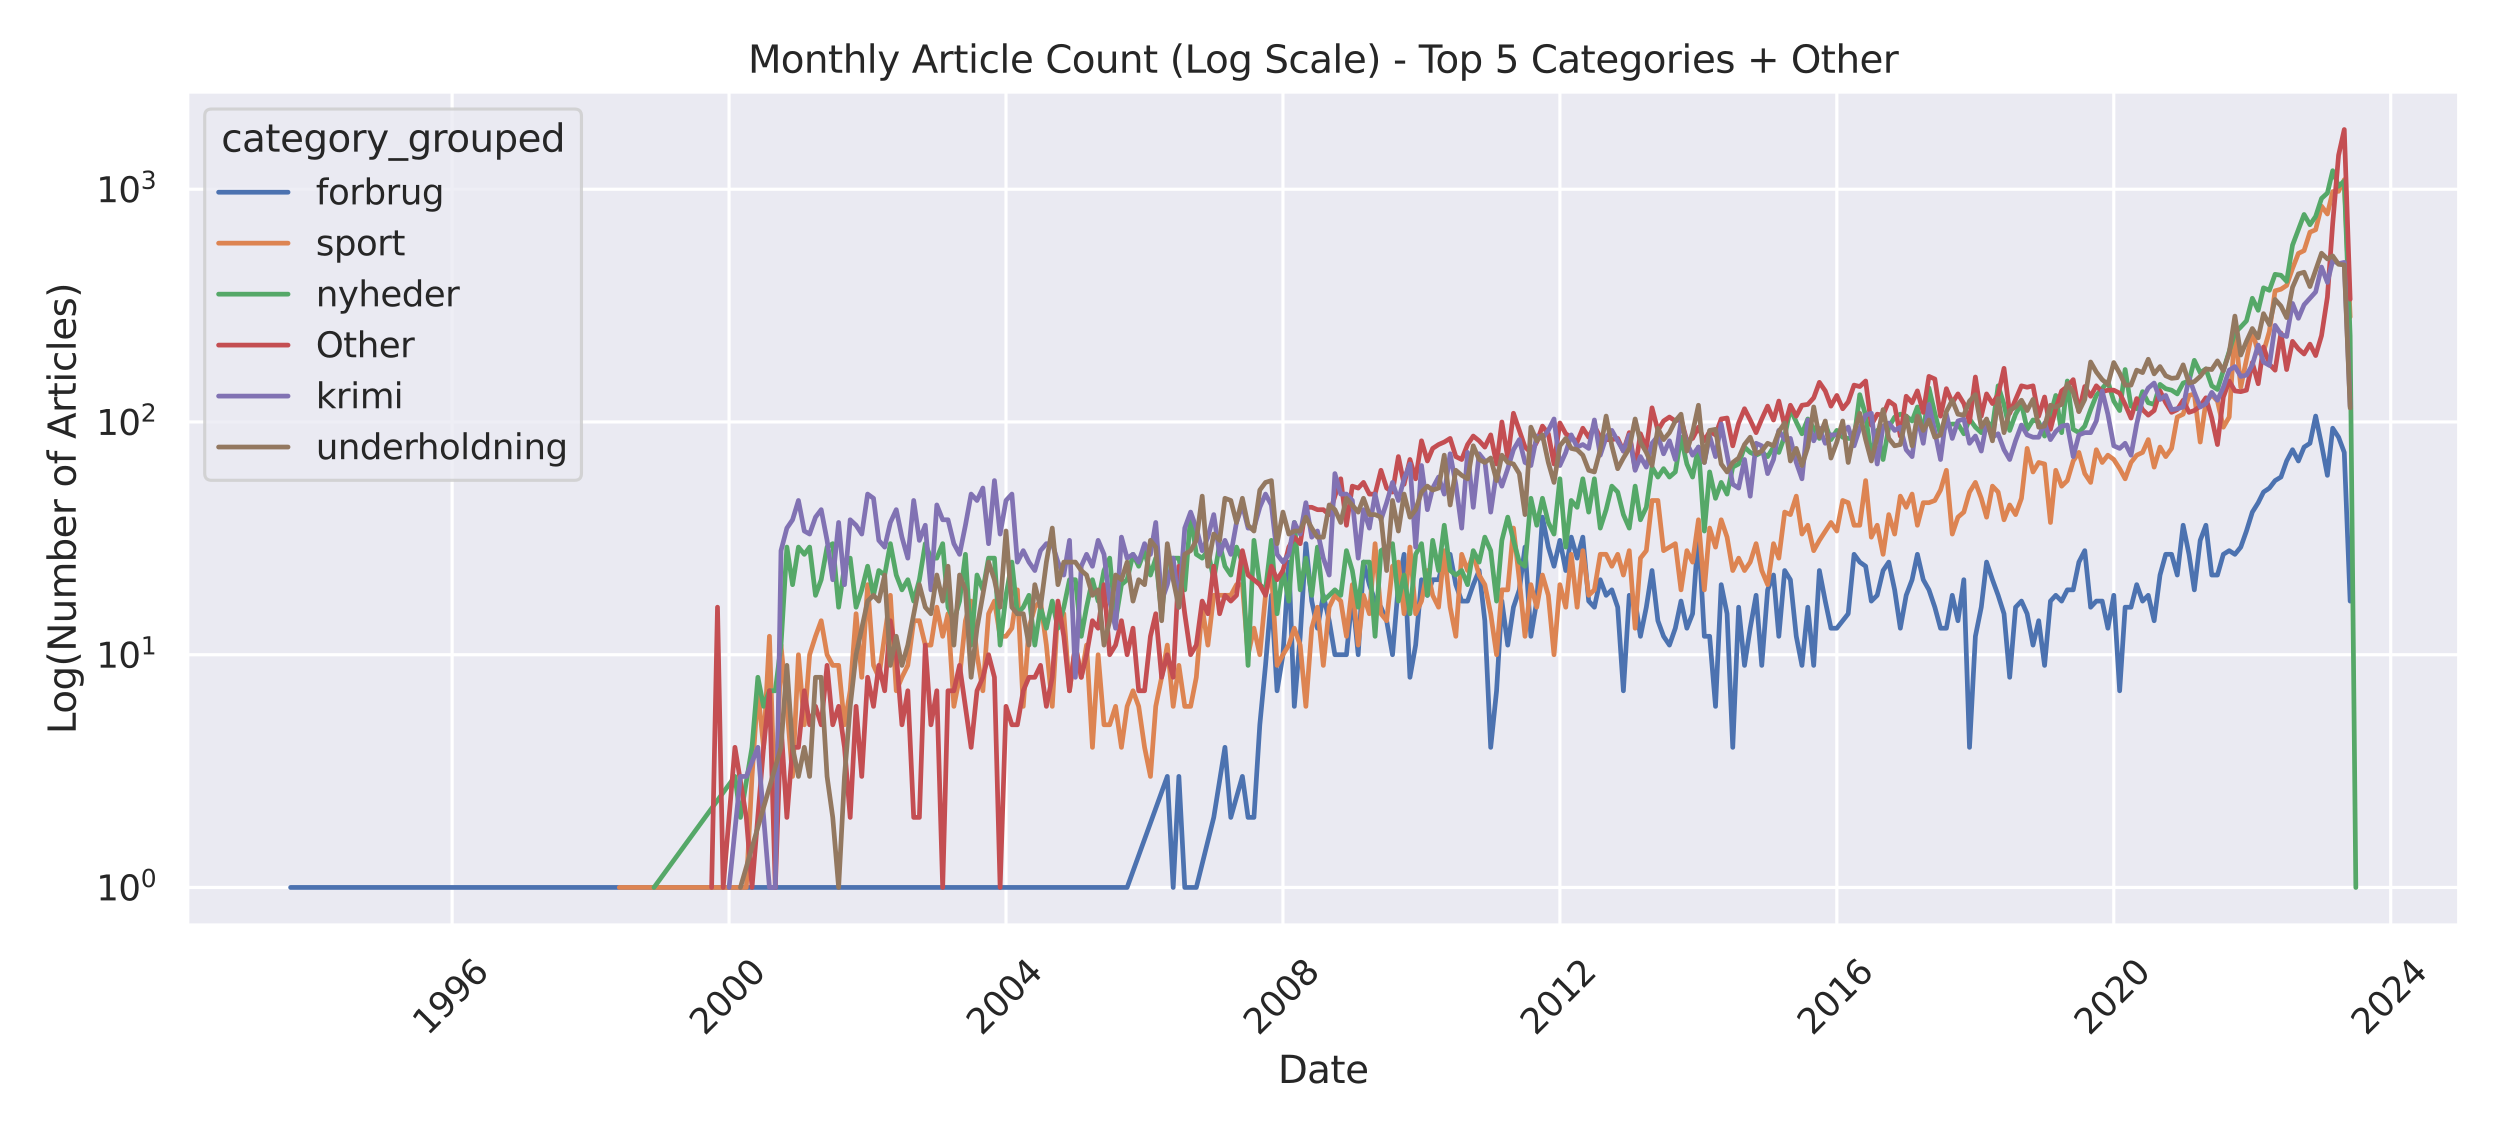 <?xml version="1.0" encoding="utf-8" standalone="no"?>
<!DOCTYPE svg PUBLIC "-//W3C//DTD SVG 1.1//EN"
  "http://www.w3.org/Graphics/SVG/1.1/DTD/svg11.dtd">
<svg xmlns:xlink="http://www.w3.org/1999/xlink" width="792pt" height="360pt" viewBox="0 0 792 360" xmlns="http://www.w3.org/2000/svg" version="1.1">
 <defs>
  <style type="text/css">*{stroke-linejoin: round; stroke-linecap: butt}</style>
 </defs>
 <g id="figure_1">
  <g id="patch_1">
   <path d="M 0 360 
L 792 360 
L 792 0 
L 0 0 
z
" style="fill: #ffffff"/>
  </g>
  <g id="axes_1">
   <g id="patch_2">
    <path d="M 59.355 293.151 
L 779.04 293.151 
L 779.04 29.04 
L 59.355 29.04 
z
" style="fill: #eaeaf2"/>
   </g>
   <g id="matplotlib.axis_1">
    <g id="xtick_1">
     <g id="line2d_1">
      <path d="M 143.232 293.151 
L 143.232 29.04 
" clip-path="url(#p0907b32a5b)" style="fill: none; stroke: #ffffff; stroke-linecap: round"/>
     </g>
     <g id="text_1">
      <!-- 1996 -->
      <g style="fill: #262626" transform="translate(135.48 328.357) rotate(-45) scale(0.11 -0.11)">
       <defs>
        <path id="DejaVuSans-31" d="M 794 531 
L 1825 531 
L 1825 4091 
L 703 3866 
L 703 4441 
L 1819 4666 
L 2450 4666 
L 2450 531 
L 3481 531 
L 3481 0 
L 794 0 
L 794 531 
z
" transform="scale(0.016)"/>
        <path id="DejaVuSans-39" d="M 703 97 
L 703 672 
Q 941 559 1184 500 
Q 1428 441 1663 441 
Q 2288 441 2617 861 
Q 2947 1281 2994 2138 
Q 2813 1869 2534 1725 
Q 2256 1581 1919 1581 
Q 1219 1581 811 2004 
Q 403 2428 403 3163 
Q 403 3881 828 4315 
Q 1253 4750 1959 4750 
Q 2769 4750 3195 4129 
Q 3622 3509 3622 2328 
Q 3622 1225 3098 567 
Q 2575 -91 1691 -91 
Q 1453 -91 1209 -44 
Q 966 3 703 97 
z
M 1959 2075 
Q 2384 2075 2632 2365 
Q 2881 2656 2881 3163 
Q 2881 3666 2632 3958 
Q 2384 4250 1959 4250 
Q 1534 4250 1286 3958 
Q 1038 3666 1038 3163 
Q 1038 2656 1286 2365 
Q 1534 2075 1959 2075 
z
" transform="scale(0.016)"/>
        <path id="DejaVuSans-36" d="M 2113 2584 
Q 1688 2584 1439 2293 
Q 1191 2003 1191 1497 
Q 1191 994 1439 701 
Q 1688 409 2113 409 
Q 2538 409 2786 701 
Q 3034 994 3034 1497 
Q 3034 2003 2786 2293 
Q 2538 2584 2113 2584 
z
M 3366 4563 
L 3366 3988 
Q 3128 4100 2886 4159 
Q 2644 4219 2406 4219 
Q 1781 4219 1451 3797 
Q 1122 3375 1075 2522 
Q 1259 2794 1537 2939 
Q 1816 3084 2150 3084 
Q 2853 3084 3261 2657 
Q 3669 2231 3669 1497 
Q 3669 778 3244 343 
Q 2819 -91 2113 -91 
Q 1303 -91 875 529 
Q 447 1150 447 2328 
Q 447 3434 972 4092 
Q 1497 4750 2381 4750 
Q 2619 4750 2861 4703 
Q 3103 4656 3366 4563 
z
" transform="scale(0.016)"/>
       </defs>
       <use xlink:href="#DejaVuSans-31"/>
       <use xlink:href="#DejaVuSans-39" transform="translate(63.623 0)"/>
       <use xlink:href="#DejaVuSans-39" transform="translate(127.246 0)"/>
       <use xlink:href="#DejaVuSans-36" transform="translate(190.869 0)"/>
      </g>
     </g>
    </g>
    <g id="xtick_2">
     <g id="line2d_2">
      <path d="M 230.967 293.151 
L 230.967 29.04 
" clip-path="url(#p0907b32a5b)" style="fill: none; stroke: #ffffff; stroke-linecap: round"/>
     </g>
     <g id="text_2">
      <!-- 2000 -->
      <g style="fill: #262626" transform="translate(223.215 328.357) rotate(-45) scale(0.11 -0.11)">
       <defs>
        <path id="DejaVuSans-32" d="M 1228 531 
L 3431 531 
L 3431 0 
L 469 0 
L 469 531 
Q 828 903 1448 1529 
Q 2069 2156 2228 2338 
Q 2531 2678 2651 2914 
Q 2772 3150 2772 3378 
Q 2772 3750 2511 3984 
Q 2250 4219 1831 4219 
Q 1534 4219 1204 4116 
Q 875 4013 500 3803 
L 500 4441 
Q 881 4594 1212 4672 
Q 1544 4750 1819 4750 
Q 2544 4750 2975 4387 
Q 3406 4025 3406 3419 
Q 3406 3131 3298 2873 
Q 3191 2616 2906 2266 
Q 2828 2175 2409 1742 
Q 1991 1309 1228 531 
z
" transform="scale(0.016)"/>
        <path id="DejaVuSans-30" d="M 2034 4250 
Q 1547 4250 1301 3770 
Q 1056 3291 1056 2328 
Q 1056 1369 1301 889 
Q 1547 409 2034 409 
Q 2525 409 2770 889 
Q 3016 1369 3016 2328 
Q 3016 3291 2770 3770 
Q 2525 4250 2034 4250 
z
M 2034 4750 
Q 2819 4750 3233 4129 
Q 3647 3509 3647 2328 
Q 3647 1150 3233 529 
Q 2819 -91 2034 -91 
Q 1250 -91 836 529 
Q 422 1150 422 2328 
Q 422 3509 836 4129 
Q 1250 4750 2034 4750 
z
" transform="scale(0.016)"/>
       </defs>
       <use xlink:href="#DejaVuSans-32"/>
       <use xlink:href="#DejaVuSans-30" transform="translate(63.623 0)"/>
       <use xlink:href="#DejaVuSans-30" transform="translate(127.246 0)"/>
       <use xlink:href="#DejaVuSans-30" transform="translate(190.869 0)"/>
      </g>
     </g>
    </g>
    <g id="xtick_3">
     <g id="line2d_3">
      <path d="M 318.702 293.151 
L 318.702 29.04 
" clip-path="url(#p0907b32a5b)" style="fill: none; stroke: #ffffff; stroke-linecap: round"/>
     </g>
     <g id="text_3">
      <!-- 2004 -->
      <g style="fill: #262626" transform="translate(310.95 328.357) rotate(-45) scale(0.11 -0.11)">
       <defs>
        <path id="DejaVuSans-34" d="M 2419 4116 
L 825 1625 
L 2419 1625 
L 2419 4116 
z
M 2253 4666 
L 3047 4666 
L 3047 1625 
L 3713 1625 
L 3713 1100 
L 3047 1100 
L 3047 0 
L 2419 0 
L 2419 1100 
L 313 1100 
L 313 1709 
L 2253 4666 
z
" transform="scale(0.016)"/>
       </defs>
       <use xlink:href="#DejaVuSans-32"/>
       <use xlink:href="#DejaVuSans-30" transform="translate(63.623 0)"/>
       <use xlink:href="#DejaVuSans-30" transform="translate(127.246 0)"/>
       <use xlink:href="#DejaVuSans-34" transform="translate(190.869 0)"/>
      </g>
     </g>
    </g>
    <g id="xtick_4">
     <g id="line2d_4">
      <path d="M 406.437 293.151 
L 406.437 29.04 
" clip-path="url(#p0907b32a5b)" style="fill: none; stroke: #ffffff; stroke-linecap: round"/>
     </g>
     <g id="text_4">
      <!-- 2008 -->
      <g style="fill: #262626" transform="translate(398.685 328.357) rotate(-45) scale(0.11 -0.11)">
       <defs>
        <path id="DejaVuSans-38" d="M 2034 2216 
Q 1584 2216 1326 1975 
Q 1069 1734 1069 1313 
Q 1069 891 1326 650 
Q 1584 409 2034 409 
Q 2484 409 2743 651 
Q 3003 894 3003 1313 
Q 3003 1734 2745 1975 
Q 2488 2216 2034 2216 
z
M 1403 2484 
Q 997 2584 770 2862 
Q 544 3141 544 3541 
Q 544 4100 942 4425 
Q 1341 4750 2034 4750 
Q 2731 4750 3128 4425 
Q 3525 4100 3525 3541 
Q 3525 3141 3298 2862 
Q 3072 2584 2669 2484 
Q 3125 2378 3379 2068 
Q 3634 1759 3634 1313 
Q 3634 634 3220 271 
Q 2806 -91 2034 -91 
Q 1263 -91 848 271 
Q 434 634 434 1313 
Q 434 1759 690 2068 
Q 947 2378 1403 2484 
z
M 1172 3481 
Q 1172 3119 1398 2916 
Q 1625 2713 2034 2713 
Q 2441 2713 2670 2916 
Q 2900 3119 2900 3481 
Q 2900 3844 2670 4047 
Q 2441 4250 2034 4250 
Q 1625 4250 1398 4047 
Q 1172 3844 1172 3481 
z
" transform="scale(0.016)"/>
       </defs>
       <use xlink:href="#DejaVuSans-32"/>
       <use xlink:href="#DejaVuSans-30" transform="translate(63.623 0)"/>
       <use xlink:href="#DejaVuSans-30" transform="translate(127.246 0)"/>
       <use xlink:href="#DejaVuSans-38" transform="translate(190.869 0)"/>
      </g>
     </g>
    </g>
    <g id="xtick_5">
     <g id="line2d_5">
      <path d="M 494.172 293.151 
L 494.172 29.04 
" clip-path="url(#p0907b32a5b)" style="fill: none; stroke: #ffffff; stroke-linecap: round"/>
     </g>
     <g id="text_5">
      <!-- 2012 -->
      <g style="fill: #262626" transform="translate(486.42 328.357) rotate(-45) scale(0.11 -0.11)">
       <use xlink:href="#DejaVuSans-32"/>
       <use xlink:href="#DejaVuSans-30" transform="translate(63.623 0)"/>
       <use xlink:href="#DejaVuSans-31" transform="translate(127.246 0)"/>
       <use xlink:href="#DejaVuSans-32" transform="translate(190.869 0)"/>
      </g>
     </g>
    </g>
    <g id="xtick_6">
     <g id="line2d_6">
      <path d="M 581.907 293.151 
L 581.907 29.04 
" clip-path="url(#p0907b32a5b)" style="fill: none; stroke: #ffffff; stroke-linecap: round"/>
     </g>
     <g id="text_6">
      <!-- 2016 -->
      <g style="fill: #262626" transform="translate(574.155 328.357) rotate(-45) scale(0.11 -0.11)">
       <use xlink:href="#DejaVuSans-32"/>
       <use xlink:href="#DejaVuSans-30" transform="translate(63.623 0)"/>
       <use xlink:href="#DejaVuSans-31" transform="translate(127.246 0)"/>
       <use xlink:href="#DejaVuSans-36" transform="translate(190.869 0)"/>
      </g>
     </g>
    </g>
    <g id="xtick_7">
     <g id="line2d_7">
      <path d="M 669.642 293.151 
L 669.642 29.04 
" clip-path="url(#p0907b32a5b)" style="fill: none; stroke: #ffffff; stroke-linecap: round"/>
     </g>
     <g id="text_7">
      <!-- 2020 -->
      <g style="fill: #262626" transform="translate(661.89 328.357) rotate(-45) scale(0.11 -0.11)">
       <use xlink:href="#DejaVuSans-32"/>
       <use xlink:href="#DejaVuSans-30" transform="translate(63.623 0)"/>
       <use xlink:href="#DejaVuSans-32" transform="translate(127.246 0)"/>
       <use xlink:href="#DejaVuSans-30" transform="translate(190.869 0)"/>
      </g>
     </g>
    </g>
    <g id="xtick_8">
     <g id="line2d_8">
      <path d="M 757.376 293.151 
L 757.376 29.04 
" clip-path="url(#p0907b32a5b)" style="fill: none; stroke: #ffffff; stroke-linecap: round"/>
     </g>
     <g id="text_8">
      <!-- 2024 -->
      <g style="fill: #262626" transform="translate(749.625 328.357) rotate(-45) scale(0.11 -0.11)">
       <use xlink:href="#DejaVuSans-32"/>
       <use xlink:href="#DejaVuSans-30" transform="translate(63.623 0)"/>
       <use xlink:href="#DejaVuSans-32" transform="translate(127.246 0)"/>
       <use xlink:href="#DejaVuSans-34" transform="translate(190.869 0)"/>
      </g>
     </g>
    </g>
    <g id="text_9">
     <!-- Date -->
     <g style="fill: #262626" transform="translate(404.857 343.093) scale(0.12 -0.12)">
      <defs>
       <path id="DejaVuSans-44" d="M 1259 4147 
L 1259 519 
L 2022 519 
Q 2988 519 3436 956 
Q 3884 1394 3884 2338 
Q 3884 3275 3436 3711 
Q 2988 4147 2022 4147 
L 1259 4147 
z
M 628 4666 
L 1925 4666 
Q 3281 4666 3915 4102 
Q 4550 3538 4550 2338 
Q 4550 1131 3912 565 
Q 3275 0 1925 0 
L 628 0 
L 628 4666 
z
" transform="scale(0.016)"/>
       <path id="DejaVuSans-61" d="M 2194 1759 
Q 1497 1759 1228 1600 
Q 959 1441 959 1056 
Q 959 750 1161 570 
Q 1363 391 1709 391 
Q 2188 391 2477 730 
Q 2766 1069 2766 1631 
L 2766 1759 
L 2194 1759 
z
M 3341 1997 
L 3341 0 
L 2766 0 
L 2766 531 
Q 2569 213 2275 61 
Q 1981 -91 1556 -91 
Q 1019 -91 701 211 
Q 384 513 384 1019 
Q 384 1609 779 1909 
Q 1175 2209 1959 2209 
L 2766 2209 
L 2766 2266 
Q 2766 2663 2505 2880 
Q 2244 3097 1772 3097 
Q 1472 3097 1187 3025 
Q 903 2953 641 2809 
L 641 3341 
Q 956 3463 1253 3523 
Q 1550 3584 1831 3584 
Q 2591 3584 2966 3190 
Q 3341 2797 3341 1997 
z
" transform="scale(0.016)"/>
       <path id="DejaVuSans-74" d="M 1172 4494 
L 1172 3500 
L 2356 3500 
L 2356 3053 
L 1172 3053 
L 1172 1153 
Q 1172 725 1289 603 
Q 1406 481 1766 481 
L 2356 481 
L 2356 0 
L 1766 0 
Q 1100 0 847 248 
Q 594 497 594 1153 
L 594 3053 
L 172 3053 
L 172 3500 
L 594 3500 
L 594 4494 
L 1172 4494 
z
" transform="scale(0.016)"/>
       <path id="DejaVuSans-65" d="M 3597 1894 
L 3597 1613 
L 953 1613 
Q 991 1019 1311 708 
Q 1631 397 2203 397 
Q 2534 397 2845 478 
Q 3156 559 3463 722 
L 3463 178 
Q 3153 47 2828 -22 
Q 2503 -91 2169 -91 
Q 1331 -91 842 396 
Q 353 884 353 1716 
Q 353 2575 817 3079 
Q 1281 3584 2069 3584 
Q 2775 3584 3186 3129 
Q 3597 2675 3597 1894 
z
M 3022 2063 
Q 3016 2534 2758 2815 
Q 2500 3097 2075 3097 
Q 1594 3097 1305 2825 
Q 1016 2553 972 2059 
L 3022 2063 
z
" transform="scale(0.016)"/>
      </defs>
      <use xlink:href="#DejaVuSans-44"/>
      <use xlink:href="#DejaVuSans-61" transform="translate(77.002 0)"/>
      <use xlink:href="#DejaVuSans-74" transform="translate(138.281 0)"/>
      <use xlink:href="#DejaVuSans-65" transform="translate(177.49 0)"/>
     </g>
    </g>
   </g>
   <g id="matplotlib.axis_2">
    <g id="ytick_1">
     <g id="line2d_9">
      <path d="M 59.355 281.146 
L 779.04 281.146 
" clip-path="url(#p0907b32a5b)" style="fill: none; stroke: #ffffff; stroke-linecap: round"/>
     </g>
     <g id="text_10">
      <!-- $\mathdefault{10^{0}}$ -->
      <g style="fill: #262626" transform="translate(30.495 285.325) scale(0.11 -0.11)">
       <use xlink:href="#DejaVuSans-31" transform="translate(0 0.766)"/>
       <use xlink:href="#DejaVuSans-30" transform="translate(63.623 0.766)"/>
       <use xlink:href="#DejaVuSans-30" transform="translate(128.203 39.047) scale(0.7)"/>
      </g>
     </g>
    </g>
    <g id="ytick_2">
     <g id="line2d_10">
      <path d="M 59.355 207.416 
L 779.04 207.416 
" clip-path="url(#p0907b32a5b)" style="fill: none; stroke: #ffffff; stroke-linecap: round"/>
     </g>
     <g id="text_11">
      <!-- $\mathdefault{10^{1}}$ -->
      <g style="fill: #262626" transform="translate(30.495 211.595) scale(0.11 -0.11)">
       <use xlink:href="#DejaVuSans-31" transform="translate(0 0.684)"/>
       <use xlink:href="#DejaVuSans-30" transform="translate(63.623 0.684)"/>
       <use xlink:href="#DejaVuSans-31" transform="translate(128.203 38.966) scale(0.7)"/>
      </g>
     </g>
    </g>
    <g id="ytick_3">
     <g id="line2d_11">
      <path d="M 59.355 133.686 
L 779.04 133.686 
" clip-path="url(#p0907b32a5b)" style="fill: none; stroke: #ffffff; stroke-linecap: round"/>
     </g>
     <g id="text_12">
      <!-- $\mathdefault{10^{2}}$ -->
      <g style="fill: #262626" transform="translate(30.495 137.865) scale(0.11 -0.11)">
       <use xlink:href="#DejaVuSans-31" transform="translate(0 0.766)"/>
       <use xlink:href="#DejaVuSans-30" transform="translate(63.623 0.766)"/>
       <use xlink:href="#DejaVuSans-32" transform="translate(128.203 39.047) scale(0.7)"/>
      </g>
     </g>
    </g>
    <g id="ytick_4">
     <g id="line2d_12">
      <path d="M 59.355 59.955 
L 779.04 59.955 
" clip-path="url(#p0907b32a5b)" style="fill: none; stroke: #ffffff; stroke-linecap: round"/>
     </g>
     <g id="text_13">
      <!-- $\mathdefault{10^{3}}$ -->
      <g style="fill: #262626" transform="translate(30.495 64.134) scale(0.11 -0.11)">
       <defs>
        <path id="DejaVuSans-33" d="M 2597 2516 
Q 3050 2419 3304 2112 
Q 3559 1806 3559 1356 
Q 3559 666 3084 287 
Q 2609 -91 1734 -91 
Q 1441 -91 1130 -33 
Q 819 25 488 141 
L 488 750 
Q 750 597 1062 519 
Q 1375 441 1716 441 
Q 2309 441 2620 675 
Q 2931 909 2931 1356 
Q 2931 1769 2642 2001 
Q 2353 2234 1838 2234 
L 1294 2234 
L 1294 2753 
L 1863 2753 
Q 2328 2753 2575 2939 
Q 2822 3125 2822 3475 
Q 2822 3834 2567 4026 
Q 2313 4219 1838 4219 
Q 1578 4219 1281 4162 
Q 984 4106 628 3988 
L 628 4550 
Q 988 4650 1302 4700 
Q 1616 4750 1894 4750 
Q 2613 4750 3031 4423 
Q 3450 4097 3450 3541 
Q 3450 3153 3228 2886 
Q 3006 2619 2597 2516 
z
" transform="scale(0.016)"/>
       </defs>
       <use xlink:href="#DejaVuSans-31" transform="translate(0 0.766)"/>
       <use xlink:href="#DejaVuSans-30" transform="translate(63.623 0.766)"/>
       <use xlink:href="#DejaVuSans-33" transform="translate(128.203 39.047) scale(0.7)"/>
      </g>
     </g>
    </g>
    <g id="ytick_5"/>
    <g id="ytick_6"/>
    <g id="ytick_7"/>
    <g id="ytick_8"/>
    <g id="ytick_9"/>
    <g id="ytick_10"/>
    <g id="ytick_11"/>
    <g id="ytick_12"/>
    <g id="ytick_13"/>
    <g id="ytick_14"/>
    <g id="ytick_15"/>
    <g id="ytick_16"/>
    <g id="ytick_17"/>
    <g id="ytick_18"/>
    <g id="ytick_19"/>
    <g id="ytick_20"/>
    <g id="ytick_21"/>
    <g id="ytick_22"/>
    <g id="ytick_23"/>
    <g id="ytick_24"/>
    <g id="ytick_25"/>
    <g id="ytick_26"/>
    <g id="ytick_27"/>
    <g id="ytick_28"/>
    <g id="ytick_29"/>
    <g id="ytick_30"/>
    <g id="ytick_31"/>
    <g id="ytick_32"/>
    <g id="text_14">
     <!-- Log(Number of Articles) -->
     <g style="fill: #262626" transform="translate(23.999 232.57) rotate(-90) scale(0.12 -0.12)">
      <defs>
       <path id="DejaVuSans-4c" d="M 628 4666 
L 1259 4666 
L 1259 531 
L 3531 531 
L 3531 0 
L 628 0 
L 628 4666 
z
" transform="scale(0.016)"/>
       <path id="DejaVuSans-6f" d="M 1959 3097 
Q 1497 3097 1228 2736 
Q 959 2375 959 1747 
Q 959 1119 1226 758 
Q 1494 397 1959 397 
Q 2419 397 2687 759 
Q 2956 1122 2956 1747 
Q 2956 2369 2687 2733 
Q 2419 3097 1959 3097 
z
M 1959 3584 
Q 2709 3584 3137 3096 
Q 3566 2609 3566 1747 
Q 3566 888 3137 398 
Q 2709 -91 1959 -91 
Q 1206 -91 779 398 
Q 353 888 353 1747 
Q 353 2609 779 3096 
Q 1206 3584 1959 3584 
z
" transform="scale(0.016)"/>
       <path id="DejaVuSans-67" d="M 2906 1791 
Q 2906 2416 2648 2759 
Q 2391 3103 1925 3103 
Q 1463 3103 1205 2759 
Q 947 2416 947 1791 
Q 947 1169 1205 825 
Q 1463 481 1925 481 
Q 2391 481 2648 825 
Q 2906 1169 2906 1791 
z
M 3481 434 
Q 3481 -459 3084 -895 
Q 2688 -1331 1869 -1331 
Q 1566 -1331 1297 -1286 
Q 1028 -1241 775 -1147 
L 775 -588 
Q 1028 -725 1275 -790 
Q 1522 -856 1778 -856 
Q 2344 -856 2625 -561 
Q 2906 -266 2906 331 
L 2906 616 
Q 2728 306 2450 153 
Q 2172 0 1784 0 
Q 1141 0 747 490 
Q 353 981 353 1791 
Q 353 2603 747 3093 
Q 1141 3584 1784 3584 
Q 2172 3584 2450 3431 
Q 2728 3278 2906 2969 
L 2906 3500 
L 3481 3500 
L 3481 434 
z
" transform="scale(0.016)"/>
       <path id="DejaVuSans-28" d="M 1984 4856 
Q 1566 4138 1362 3434 
Q 1159 2731 1159 2009 
Q 1159 1288 1364 580 
Q 1569 -128 1984 -844 
L 1484 -844 
Q 1016 -109 783 600 
Q 550 1309 550 2009 
Q 550 2706 781 3412 
Q 1013 4119 1484 4856 
L 1984 4856 
z
" transform="scale(0.016)"/>
       <path id="DejaVuSans-4e" d="M 628 4666 
L 1478 4666 
L 3547 763 
L 3547 4666 
L 4159 4666 
L 4159 0 
L 3309 0 
L 1241 3903 
L 1241 0 
L 628 0 
L 628 4666 
z
" transform="scale(0.016)"/>
       <path id="DejaVuSans-75" d="M 544 1381 
L 544 3500 
L 1119 3500 
L 1119 1403 
Q 1119 906 1312 657 
Q 1506 409 1894 409 
Q 2359 409 2629 706 
Q 2900 1003 2900 1516 
L 2900 3500 
L 3475 3500 
L 3475 0 
L 2900 0 
L 2900 538 
Q 2691 219 2414 64 
Q 2138 -91 1772 -91 
Q 1169 -91 856 284 
Q 544 659 544 1381 
z
M 1991 3584 
L 1991 3584 
z
" transform="scale(0.016)"/>
       <path id="DejaVuSans-6d" d="M 3328 2828 
Q 3544 3216 3844 3400 
Q 4144 3584 4550 3584 
Q 5097 3584 5394 3201 
Q 5691 2819 5691 2113 
L 5691 0 
L 5113 0 
L 5113 2094 
Q 5113 2597 4934 2840 
Q 4756 3084 4391 3084 
Q 3944 3084 3684 2787 
Q 3425 2491 3425 1978 
L 3425 0 
L 2847 0 
L 2847 2094 
Q 2847 2600 2669 2842 
Q 2491 3084 2119 3084 
Q 1678 3084 1418 2786 
Q 1159 2488 1159 1978 
L 1159 0 
L 581 0 
L 581 3500 
L 1159 3500 
L 1159 2956 
Q 1356 3278 1631 3431 
Q 1906 3584 2284 3584 
Q 2666 3584 2933 3390 
Q 3200 3197 3328 2828 
z
" transform="scale(0.016)"/>
       <path id="DejaVuSans-62" d="M 3116 1747 
Q 3116 2381 2855 2742 
Q 2594 3103 2138 3103 
Q 1681 3103 1420 2742 
Q 1159 2381 1159 1747 
Q 1159 1113 1420 752 
Q 1681 391 2138 391 
Q 2594 391 2855 752 
Q 3116 1113 3116 1747 
z
M 1159 2969 
Q 1341 3281 1617 3432 
Q 1894 3584 2278 3584 
Q 2916 3584 3314 3078 
Q 3713 2572 3713 1747 
Q 3713 922 3314 415 
Q 2916 -91 2278 -91 
Q 1894 -91 1617 61 
Q 1341 213 1159 525 
L 1159 0 
L 581 0 
L 581 4863 
L 1159 4863 
L 1159 2969 
z
" transform="scale(0.016)"/>
       <path id="DejaVuSans-72" d="M 2631 2963 
Q 2534 3019 2420 3045 
Q 2306 3072 2169 3072 
Q 1681 3072 1420 2755 
Q 1159 2438 1159 1844 
L 1159 0 
L 581 0 
L 581 3500 
L 1159 3500 
L 1159 2956 
Q 1341 3275 1631 3429 
Q 1922 3584 2338 3584 
Q 2397 3584 2469 3576 
Q 2541 3569 2628 3553 
L 2631 2963 
z
" transform="scale(0.016)"/>
       <path id="DejaVuSans-20" transform="scale(0.016)"/>
       <path id="DejaVuSans-66" d="M 2375 4863 
L 2375 4384 
L 1825 4384 
Q 1516 4384 1395 4259 
Q 1275 4134 1275 3809 
L 1275 3500 
L 2222 3500 
L 2222 3053 
L 1275 3053 
L 1275 0 
L 697 0 
L 697 3053 
L 147 3053 
L 147 3500 
L 697 3500 
L 697 3744 
Q 697 4328 969 4595 
Q 1241 4863 1831 4863 
L 2375 4863 
z
" transform="scale(0.016)"/>
       <path id="DejaVuSans-41" d="M 2188 4044 
L 1331 1722 
L 3047 1722 
L 2188 4044 
z
M 1831 4666 
L 2547 4666 
L 4325 0 
L 3669 0 
L 3244 1197 
L 1141 1197 
L 716 0 
L 50 0 
L 1831 4666 
z
" transform="scale(0.016)"/>
       <path id="DejaVuSans-69" d="M 603 3500 
L 1178 3500 
L 1178 0 
L 603 0 
L 603 3500 
z
M 603 4863 
L 1178 4863 
L 1178 4134 
L 603 4134 
L 603 4863 
z
" transform="scale(0.016)"/>
       <path id="DejaVuSans-63" d="M 3122 3366 
L 3122 2828 
Q 2878 2963 2633 3030 
Q 2388 3097 2138 3097 
Q 1578 3097 1268 2742 
Q 959 2388 959 1747 
Q 959 1106 1268 751 
Q 1578 397 2138 397 
Q 2388 397 2633 464 
Q 2878 531 3122 666 
L 3122 134 
Q 2881 22 2623 -34 
Q 2366 -91 2075 -91 
Q 1284 -91 818 406 
Q 353 903 353 1747 
Q 353 2603 823 3093 
Q 1294 3584 2113 3584 
Q 2378 3584 2631 3529 
Q 2884 3475 3122 3366 
z
" transform="scale(0.016)"/>
       <path id="DejaVuSans-6c" d="M 603 4863 
L 1178 4863 
L 1178 0 
L 603 0 
L 603 4863 
z
" transform="scale(0.016)"/>
       <path id="DejaVuSans-73" d="M 2834 3397 
L 2834 2853 
Q 2591 2978 2328 3040 
Q 2066 3103 1784 3103 
Q 1356 3103 1142 2972 
Q 928 2841 928 2578 
Q 928 2378 1081 2264 
Q 1234 2150 1697 2047 
L 1894 2003 
Q 2506 1872 2764 1633 
Q 3022 1394 3022 966 
Q 3022 478 2636 193 
Q 2250 -91 1575 -91 
Q 1294 -91 989 -36 
Q 684 19 347 128 
L 347 722 
Q 666 556 975 473 
Q 1284 391 1588 391 
Q 1994 391 2212 530 
Q 2431 669 2431 922 
Q 2431 1156 2273 1281 
Q 2116 1406 1581 1522 
L 1381 1569 
Q 847 1681 609 1914 
Q 372 2147 372 2553 
Q 372 3047 722 3315 
Q 1072 3584 1716 3584 
Q 2034 3584 2315 3537 
Q 2597 3491 2834 3397 
z
" transform="scale(0.016)"/>
       <path id="DejaVuSans-29" d="M 513 4856 
L 1013 4856 
Q 1481 4119 1714 3412 
Q 1947 2706 1947 2009 
Q 1947 1309 1714 600 
Q 1481 -109 1013 -844 
L 513 -844 
Q 928 -128 1133 580 
Q 1338 1288 1338 2009 
Q 1338 2731 1133 3434 
Q 928 4138 513 4856 
z
" transform="scale(0.016)"/>
      </defs>
      <use xlink:href="#DejaVuSans-4c"/>
      <use xlink:href="#DejaVuSans-6f" transform="translate(53.963 0)"/>
      <use xlink:href="#DejaVuSans-67" transform="translate(115.145 0)"/>
      <use xlink:href="#DejaVuSans-28" transform="translate(178.621 0)"/>
      <use xlink:href="#DejaVuSans-4e" transform="translate(217.635 0)"/>
      <use xlink:href="#DejaVuSans-75" transform="translate(292.439 0)"/>
      <use xlink:href="#DejaVuSans-6d" transform="translate(355.818 0)"/>
      <use xlink:href="#DejaVuSans-62" transform="translate(453.23 0)"/>
      <use xlink:href="#DejaVuSans-65" transform="translate(516.707 0)"/>
      <use xlink:href="#DejaVuSans-72" transform="translate(578.23 0)"/>
      <use xlink:href="#DejaVuSans-20" transform="translate(619.344 0)"/>
      <use xlink:href="#DejaVuSans-6f" transform="translate(651.131 0)"/>
      <use xlink:href="#DejaVuSans-66" transform="translate(712.312 0)"/>
      <use xlink:href="#DejaVuSans-20" transform="translate(747.518 0)"/>
      <use xlink:href="#DejaVuSans-41" transform="translate(779.305 0)"/>
      <use xlink:href="#DejaVuSans-72" transform="translate(847.713 0)"/>
      <use xlink:href="#DejaVuSans-74" transform="translate(888.826 0)"/>
      <use xlink:href="#DejaVuSans-69" transform="translate(928.035 0)"/>
      <use xlink:href="#DejaVuSans-63" transform="translate(955.818 0)"/>
      <use xlink:href="#DejaVuSans-6c" transform="translate(1010.799 0)"/>
      <use xlink:href="#DejaVuSans-65" transform="translate(1038.582 0)"/>
      <use xlink:href="#DejaVuSans-73" transform="translate(1100.105 0)"/>
      <use xlink:href="#DejaVuSans-29" transform="translate(1152.205 0)"/>
     </g>
    </g>
   </g>
   <g id="FillBetweenPolyCollection_1"/>
   <g id="FillBetweenPolyCollection_2"/>
   <g id="FillBetweenPolyCollection_3"/>
   <g id="FillBetweenPolyCollection_4"/>
   <g id="FillBetweenPolyCollection_5"/>
   <g id="FillBetweenPolyCollection_6"/>
   <g id="line2d_13">
    <path d="M 92.068 281.146 
L 357.074 281.146 
L 369.805 245.968 
L 371.667 281.146 
L 373.468 245.968 
L 375.33 281.146 
L 378.993 281.146 
L 384.518 258.951 
L 388.061 236.756 
L 389.922 258.951 
L 393.586 245.968 
L 395.387 258.951 
L 397.249 258.951 
L 399.11 229.611 
L 400.912 210.79 
L 402.773 188.595 
L 404.575 218.837 
L 406.437 207.416 
L 408.298 178.076 
L 410.04 223.773 
L 411.901 201.578 
L 413.703 172.238 
L 415.564 190.425 
L 417.366 199.015 
L 419.228 188.595 
L 421.089 196.642 
L 422.891 207.416 
L 426.554 207.416 
L 428.415 188.595 
L 430.277 207.416 
L 431.958 178.076 
L 433.82 185.221 
L 435.622 190.425 
L 437.483 192.366 
L 439.285 196.642 
L 441.146 207.416 
L 443.008 185.221 
L 444.809 175.611 
L 446.671 214.561 
L 448.473 204.364 
L 450.334 183.659 
L 452.196 188.595 
L 453.877 183.659 
L 455.739 183.659 
L 457.54 176.82 
L 459.402 175.611 
L 461.203 185.221 
L 463.065 190.425 
L 464.927 190.425 
L 466.728 185.221 
L 468.59 180.746 
L 470.391 196.642 
L 472.253 236.756 
L 474.114 218.837 
L 475.796 190.425 
L 477.657 204.364 
L 479.459 192.366 
L 481.321 186.863 
L 483.122 173.323 
L 484.984 201.578 
L 486.845 190.425 
L 488.647 163.837 
L 490.508 173.323 
L 492.31 179.383 
L 494.172 171.188 
L 496.033 180.746 
L 497.775 170.171 
L 499.636 176.82 
L 501.438 170.171 
L 503.299 190.425 
L 505.101 192.366 
L 506.963 183.659 
L 508.824 188.595 
L 510.626 186.863 
L 512.487 192.366 
L 514.289 218.837 
L 516.15 188.595 
L 518.012 190.425 
L 519.693 201.578 
L 521.555 192.366 
L 523.357 180.746 
L 525.218 196.642 
L 527.02 201.578 
L 528.881 204.364 
L 530.743 199.015 
L 532.544 190.425 
L 534.406 199.015 
L 536.207 194.433 
L 538.069 168.23 
L 539.931 201.578 
L 541.612 201.578 
L 543.474 223.773 
L 545.275 185.221 
L 547.137 194.433 
L 548.938 236.756 
L 550.8 192.366 
L 552.662 210.79 
L 554.463 199.015 
L 556.325 188.595 
L 558.126 210.79 
L 559.988 186.863 
L 561.849 182.169 
L 563.531 201.578 
L 565.392 180.746 
L 567.194 183.659 
L 569.056 201.578 
L 570.857 210.79 
L 572.719 192.366 
L 574.58 210.79 
L 576.382 180.746 
L 578.243 190.425 
L 580.045 199.015 
L 581.907 199.015 
L 585.51 194.433 
L 587.371 175.611 
L 589.173 178.076 
L 591.034 179.383 
L 592.836 190.425 
L 594.697 188.595 
L 596.559 180.746 
L 598.361 178.076 
L 600.222 186.863 
L 602.024 199.015 
L 603.885 188.595 
L 605.747 183.659 
L 607.428 175.611 
L 609.29 183.659 
L 611.091 186.863 
L 612.953 192.366 
L 614.755 199.015 
L 616.616 199.015 
L 618.478 188.595 
L 620.279 196.642 
L 622.141 183.659 
L 623.942 236.756 
L 625.804 201.578 
L 627.666 192.366 
L 629.347 178.076 
L 631.209 183.659 
L 633.01 188.595 
L 634.872 194.433 
L 636.673 214.561 
L 638.535 192.366 
L 640.397 190.425 
L 642.198 194.433 
L 644.06 204.364 
L 645.861 196.642 
L 647.723 210.79 
L 649.584 190.425 
L 651.266 188.595 
L 653.127 190.425 
L 654.929 186.863 
L 656.791 186.863 
L 658.592 178.076 
L 660.454 174.447 
L 662.315 192.366 
L 664.117 190.425 
L 665.978 190.425 
L 667.78 199.015 
L 669.642 188.595 
L 671.503 218.837 
L 673.245 192.366 
L 675.106 192.366 
L 676.908 185.221 
L 678.769 190.425 
L 680.571 188.595 
L 682.432 196.642 
L 684.294 182.169 
L 686.096 175.611 
L 687.957 175.611 
L 689.759 182.169 
L 691.62 166.4 
L 693.482 175.611 
L 695.163 186.863 
L 697.025 171.188 
L 698.826 166.4 
L 700.688 182.169 
L 702.49 182.169 
L 704.351 175.611 
L 706.213 174.447 
L 708.014 175.611 
L 709.876 173.323 
L 711.677 168.23 
L 713.539 162.235 
L 715.401 159.254 
L 717.082 155.881 
L 718.944 154.625 
L 720.745 152.252 
L 722.607 151.128 
L 724.408 146.035 
L 726.27 142.473 
L 728.131 146.035 
L 729.933 141.641 
L 731.795 140.433 
L 733.596 131.82 
L 735.458 140.831 
L 737.319 150.581 
L 739.001 135.667 
L 740.862 138.515 
L 742.664 143.327 
L 744.526 190.425 
L 744.526 190.425 
" clip-path="url(#p0907b32a5b)" style="fill: none; stroke: #4c72b0; stroke-width: 1.5; stroke-linecap: round"/>
   </g>
   <g id="line2d_14">
    <path d="M 196.197 281.146 
L 236.431 281.146 
L 238.233 245.968 
L 240.094 218.837 
L 241.896 236.756 
L 243.758 201.578 
L 245.619 258.951 
L 247.421 204.364 
L 249.282 223.773 
L 251.084 245.968 
L 252.945 207.416 
L 254.807 229.611 
L 256.488 207.416 
L 258.35 201.578 
L 260.152 196.642 
L 262.013 207.416 
L 263.815 210.79 
L 265.676 210.79 
L 267.538 229.611 
L 269.339 218.837 
L 271.201 194.433 
L 273.003 214.561 
L 274.864 185.221 
L 276.726 210.79 
L 278.407 214.561 
L 282.07 188.595 
L 283.932 218.837 
L 285.733 214.561 
L 287.595 210.79 
L 289.457 196.642 
L 291.258 196.642 
L 293.12 204.364 
L 294.921 204.364 
L 296.783 192.366 
L 298.644 201.578 
L 300.326 194.433 
L 302.188 223.773 
L 303.989 214.561 
L 305.851 196.642 
L 307.652 190.425 
L 309.514 207.416 
L 311.375 218.837 
L 313.177 194.433 
L 315.039 190.425 
L 316.84 201.578 
L 318.702 201.578 
L 320.563 199.015 
L 322.305 186.863 
L 324.166 223.773 
L 325.968 199.015 
L 327.829 192.366 
L 329.631 190.425 
L 331.493 204.364 
L 333.354 223.773 
L 335.156 192.366 
L 337.017 194.433 
L 338.819 218.837 
L 340.68 204.364 
L 342.542 214.561 
L 344.223 204.364 
L 346.085 236.756 
L 347.887 207.416 
L 349.748 229.611 
L 351.55 229.611 
L 353.411 223.773 
L 355.273 236.756 
L 357.074 223.773 
L 358.936 218.837 
L 360.738 223.773 
L 362.599 236.756 
L 364.461 245.968 
L 366.142 223.773 
L 368.004 214.561 
L 369.805 204.364 
L 371.667 223.773 
L 373.468 210.79 
L 375.33 223.773 
L 377.192 223.773 
L 378.993 214.561 
L 380.855 192.366 
L 382.656 204.364 
L 384.518 188.595 
L 389.922 188.595 
L 391.724 185.221 
L 393.586 185.221 
L 395.387 207.416 
L 397.249 199.015 
L 399.11 207.416 
L 400.912 188.595 
L 402.773 180.746 
L 404.575 210.79 
L 406.437 207.416 
L 408.298 204.364 
L 410.04 199.015 
L 411.901 204.364 
L 413.703 223.773 
L 415.564 199.015 
L 417.366 192.366 
L 419.228 210.79 
L 421.089 192.366 
L 422.891 188.595 
L 424.752 190.425 
L 426.554 201.578 
L 428.415 185.221 
L 430.277 204.364 
L 431.958 188.595 
L 433.82 194.433 
L 435.622 172.238 
L 437.483 194.433 
L 439.285 196.642 
L 441.146 179.383 
L 443.008 178.076 
L 444.809 194.433 
L 446.671 173.323 
L 448.473 194.433 
L 450.334 190.425 
L 452.196 180.746 
L 453.877 188.595 
L 455.739 192.366 
L 457.54 174.447 
L 459.402 192.366 
L 461.203 201.578 
L 463.065 175.611 
L 464.927 180.746 
L 466.728 175.611 
L 468.59 182.169 
L 470.391 185.221 
L 472.253 194.433 
L 474.114 207.416 
L 475.796 186.863 
L 477.657 186.863 
L 479.459 167.302 
L 481.321 183.659 
L 483.122 201.578 
L 484.984 185.221 
L 486.845 192.366 
L 488.647 182.169 
L 490.508 188.595 
L 492.31 207.416 
L 494.172 185.221 
L 496.033 192.366 
L 497.775 175.611 
L 499.636 192.366 
L 501.438 174.447 
L 503.299 188.595 
L 505.101 186.863 
L 506.963 175.611 
L 508.824 175.611 
L 510.626 179.383 
L 512.487 175.611 
L 514.289 182.169 
L 516.15 174.447 
L 518.012 199.015 
L 519.693 176.82 
L 521.555 174.447 
L 523.357 158.551 
L 525.218 158.551 
L 527.02 174.447 
L 530.743 172.238 
L 532.544 186.863 
L 534.406 174.447 
L 536.207 178.076 
L 538.069 164.668 
L 539.931 186.863 
L 541.612 167.302 
L 543.474 173.323 
L 545.275 164.668 
L 547.137 170.171 
L 548.938 180.746 
L 550.8 176.82 
L 552.662 180.746 
L 554.463 178.076 
L 556.325 172.238 
L 558.126 180.746 
L 559.988 185.221 
L 561.849 172.238 
L 563.531 176.82 
L 565.392 162.235 
L 567.194 163.026 
L 569.056 157.188 
L 570.857 169.186 
L 572.719 166.4 
L 574.58 174.447 
L 576.382 171.188 
L 580.045 165.522 
L 581.907 168.23 
L 583.768 158.551 
L 585.51 159.254 
L 587.371 166.4 
L 589.173 166.4 
L 591.034 152.252 
L 592.836 170.171 
L 594.697 166.4 
L 596.559 175.611 
L 598.361 163.026 
L 600.222 169.186 
L 602.024 157.188 
L 603.885 160.71 
L 605.747 156.528 
L 607.428 166.4 
L 609.29 159.254 
L 611.091 159.254 
L 612.953 158.551 
L 614.755 155.247 
L 616.616 148.993 
L 618.478 169.186 
L 620.279 163.837 
L 622.141 162.235 
L 623.942 155.881 
L 625.804 152.829 
L 627.666 157.862 
L 629.347 163.837 
L 631.209 154.015 
L 633.01 155.881 
L 634.872 164.668 
L 636.673 159.974 
L 638.535 163.026 
L 640.397 157.862 
L 642.198 142.055 
L 644.06 149.513 
L 645.861 146.509 
L 647.723 146.991 
L 649.584 165.522 
L 651.266 148.993 
L 653.127 154.015 
L 654.929 152.252 
L 656.791 146.035 
L 658.592 143.327 
L 660.454 150.043 
L 662.315 152.829 
L 664.117 142.473 
L 665.978 146.509 
L 667.78 144.204 
L 669.642 145.567 
L 671.503 148.48 
L 673.245 151.685 
L 675.106 146.509 
L 676.908 144.204 
L 678.769 143.327 
L 680.571 139.268 
L 682.432 147.976 
L 684.294 141.641 
L 686.096 144.652 
L 687.957 142.055 
L 689.759 132.123 
L 691.62 131.221 
L 693.482 125.284 
L 695.163 124.796 
L 697.025 140.04 
L 698.826 127.318 
L 700.688 125.039 
L 702.49 127.057 
L 704.351 135.328 
L 706.213 132.123 
L 708.014 103.963 
L 709.876 122.684 
L 713.539 104.862 
L 715.401 111.812 
L 717.082 111.491 
L 718.944 104.992 
L 720.745 92.14 
L 722.607 91.619 
L 724.408 90.436 
L 726.27 85.03 
L 728.131 80.284 
L 729.933 79.391 
L 731.795 73.553 
L 733.596 72.779 
L 735.458 65.31 
L 737.319 67.788 
L 739.001 60.7 
L 740.862 60.602 
L 742.664 56.932 
L 744.526 100.375 
L 744.526 100.375 
" clip-path="url(#p0907b32a5b)" style="fill: none; stroke: #dd8452; stroke-width: 1.5; stroke-linecap: round"/>
   </g>
   <g id="line2d_15">
    <path d="M 207.186 281.146 
L 232.828 245.968 
L 234.57 258.951 
L 238.233 236.756 
L 240.094 214.561 
L 241.896 223.773 
L 243.758 218.837 
L 245.619 218.837 
L 247.421 204.364 
L 249.282 173.323 
L 251.084 185.221 
L 252.945 173.323 
L 254.807 175.611 
L 256.488 173.323 
L 258.35 188.595 
L 260.152 183.659 
L 262.013 173.323 
L 263.815 172.238 
L 265.676 192.366 
L 267.538 179.383 
L 269.339 176.82 
L 271.201 192.366 
L 273.003 186.863 
L 274.864 179.383 
L 276.726 188.595 
L 278.407 180.746 
L 280.269 182.169 
L 282.07 172.238 
L 283.932 182.169 
L 285.733 186.863 
L 287.595 183.659 
L 289.457 190.425 
L 291.258 183.659 
L 293.12 172.238 
L 294.921 176.82 
L 296.783 176.82 
L 298.644 172.238 
L 300.326 192.366 
L 302.188 196.642 
L 303.989 190.425 
L 305.851 175.611 
L 307.652 204.364 
L 309.514 182.169 
L 311.375 186.863 
L 313.177 176.82 
L 315.039 176.82 
L 316.84 204.364 
L 318.702 188.595 
L 320.563 178.076 
L 322.305 194.433 
L 324.166 192.366 
L 325.968 188.595 
L 327.829 204.364 
L 329.631 192.366 
L 331.493 199.015 
L 333.354 190.425 
L 335.156 199.015 
L 337.017 192.366 
L 338.819 183.659 
L 340.68 183.659 
L 342.542 201.578 
L 344.223 192.366 
L 346.085 183.659 
L 347.887 190.425 
L 349.748 180.746 
L 351.55 176.82 
L 353.411 196.642 
L 355.273 185.221 
L 357.074 183.659 
L 358.936 175.611 
L 360.738 179.383 
L 362.599 174.447 
L 364.461 182.169 
L 366.142 176.82 
L 368.004 194.433 
L 369.805 176.82 
L 373.468 176.82 
L 375.33 186.863 
L 377.192 163.026 
L 378.993 175.611 
L 380.855 176.82 
L 382.656 174.447 
L 384.518 183.659 
L 386.379 172.238 
L 388.061 179.383 
L 389.922 182.169 
L 391.724 173.323 
L 393.586 178.076 
L 395.387 210.79 
L 397.249 171.188 
L 399.11 185.221 
L 400.912 186.863 
L 402.773 171.188 
L 404.575 194.433 
L 406.437 180.746 
L 408.298 190.425 
L 410.04 165.522 
L 411.901 186.863 
L 413.703 176.82 
L 415.564 188.595 
L 417.366 173.323 
L 419.228 190.425 
L 422.891 186.863 
L 424.752 188.595 
L 426.554 174.447 
L 428.415 180.746 
L 430.277 192.366 
L 431.958 178.076 
L 433.82 178.076 
L 435.622 201.578 
L 437.483 174.447 
L 441.146 172.238 
L 443.008 190.425 
L 444.809 182.169 
L 446.671 194.433 
L 448.473 175.611 
L 450.334 172.238 
L 452.196 188.595 
L 453.877 171.188 
L 455.739 180.746 
L 457.54 166.4 
L 459.402 180.746 
L 461.203 182.169 
L 463.065 180.746 
L 464.927 185.221 
L 466.728 174.447 
L 468.59 178.076 
L 470.391 170.171 
L 472.253 174.447 
L 474.114 190.425 
L 475.796 171.188 
L 477.657 163.837 
L 479.459 171.188 
L 481.321 178.076 
L 483.122 179.383 
L 484.984 157.862 
L 486.845 166.4 
L 488.647 157.862 
L 490.508 165.522 
L 492.31 169.186 
L 494.172 151.685 
L 496.033 173.323 
L 497.775 158.551 
L 499.636 160.71 
L 501.438 151.685 
L 503.299 162.235 
L 505.101 151.685 
L 506.963 167.302 
L 508.824 161.464 
L 510.626 154.015 
L 512.487 155.881 
L 514.289 163.026 
L 516.15 167.302 
L 518.012 154.015 
L 519.693 164.668 
L 521.555 160.71 
L 523.357 147.976 
L 525.218 151.128 
L 527.02 148.48 
L 528.881 151.128 
L 530.743 149.513 
L 532.544 138.515 
L 534.406 146.991 
L 536.207 151.128 
L 538.069 141.641 
L 539.931 168.23 
L 541.612 149.513 
L 543.474 157.862 
L 545.275 152.829 
L 547.137 156.528 
L 548.938 147.976 
L 550.8 146.991 
L 552.662 141.641 
L 554.463 143.327 
L 556.325 144.204 
L 558.126 143.327 
L 559.988 144.652 
L 561.849 141.641 
L 563.531 143.327 
L 565.392 138.145 
L 567.194 129.49 
L 569.056 133.686 
L 570.857 137.417 
L 572.719 132.739 
L 574.58 135.667 
L 576.382 138.89 
L 578.243 134.332 
L 580.045 139.268 
L 581.907 136.356 
L 583.768 138.515 
L 585.51 138.89 
L 587.371 138.89 
L 589.173 125.039 
L 591.034 131.519 
L 592.836 144.652 
L 594.697 136.356 
L 596.559 145.567 
L 598.361 135.328 
L 600.222 132.123 
L 602.024 131.221 
L 603.885 131.82 
L 605.747 133.367 
L 607.428 128.933 
L 609.29 137.417 
L 611.091 122.911 
L 612.953 130.926 
L 614.755 137.779 
L 616.616 134.661 
L 618.478 134.332 
L 620.279 134.332 
L 622.141 137.417 
L 623.942 132.739 
L 625.804 135.328 
L 627.666 137.059 
L 629.347 133.367 
L 631.209 135.328 
L 633.01 122.233 
L 634.872 128.115 
L 636.673 136.356 
L 638.535 131.221 
L 640.397 127.848 
L 642.198 136.009 
L 644.06 133.051 
L 645.861 133.686 
L 647.723 138.145 
L 651.266 125.284 
L 653.127 137.059 
L 654.929 120.702 
L 656.791 136.009 
L 658.592 137.059 
L 660.454 134.993 
L 662.315 129.772 
L 664.117 125.284 
L 667.78 120.916 
L 669.642 127.057 
L 671.503 130.057 
L 673.245 117.073 
L 675.106 128.658 
L 676.908 129.49 
L 678.769 124.076 
L 680.571 127.582 
L 682.432 128.115 
L 684.294 121.788 
L 686.096 123.141 
L 687.957 123.605 
L 689.759 124.796 
L 691.62 121.349 
L 693.482 120.702 
L 695.163 114.16 
L 697.025 118.041 
L 698.826 116.883 
L 700.688 122.233 
L 702.49 123.372 
L 706.213 111.331 
L 708.014 105.387 
L 709.876 103.586 
L 711.677 101.645 
L 713.539 94.499 
L 715.401 98.294 
L 717.082 91.192 
L 718.944 91.965 
L 720.745 86.905 
L 722.607 87.204 
L 724.408 89.136 
L 726.27 77.675 
L 729.933 67.952 
L 731.795 71.194 
L 733.596 68.575 
L 735.458 62.87 
L 737.319 61.162 
L 739.001 54.09 
L 740.862 58.978 
L 742.664 57.372 
L 744.526 106.463 
L 746.327 281.146 
L 746.327 281.146 
" clip-path="url(#p0907b32a5b)" style="fill: none; stroke: #55a868; stroke-width: 1.5; stroke-linecap: round"/>
   </g>
   <g id="line2d_16">
    <path d="M 225.442 281.146 
L 227.304 192.366 
L 229.105 281.146 
L 232.828 236.756 
L 236.431 258.951 
L 238.233 281.146 
L 241.896 236.756 
L 243.758 218.837 
L 245.619 281.146 
L 247.421 229.611 
L 249.282 258.951 
L 251.084 236.756 
L 252.945 236.756 
L 254.807 218.837 
L 256.488 229.611 
L 258.35 223.773 
L 260.152 229.611 
L 262.013 210.79 
L 263.815 229.611 
L 265.676 223.773 
L 267.538 236.756 
L 269.339 258.951 
L 271.201 223.773 
L 273.003 245.968 
L 274.864 214.561 
L 276.726 223.773 
L 278.407 210.79 
L 280.269 218.837 
L 282.07 196.642 
L 283.932 207.416 
L 285.733 229.611 
L 287.595 218.837 
L 289.457 258.951 
L 291.258 258.951 
L 293.12 204.364 
L 294.921 229.611 
L 296.783 218.837 
L 298.644 281.146 
L 300.326 218.837 
L 302.188 218.837 
L 303.989 210.79 
L 307.652 236.756 
L 309.514 218.837 
L 311.375 214.561 
L 313.177 207.416 
L 315.039 214.561 
L 316.84 281.146 
L 318.702 223.773 
L 320.563 229.611 
L 322.305 229.611 
L 324.166 218.837 
L 325.968 214.561 
L 327.829 214.561 
L 329.631 210.79 
L 331.493 223.773 
L 333.354 214.561 
L 335.156 190.425 
L 337.017 201.578 
L 338.819 218.837 
L 340.68 204.364 
L 342.542 214.561 
L 344.223 207.416 
L 346.085 196.642 
L 347.887 199.015 
L 349.748 185.221 
L 351.55 207.416 
L 353.411 204.364 
L 355.273 196.642 
L 357.074 207.416 
L 358.936 199.015 
L 360.738 218.837 
L 362.599 218.837 
L 364.461 201.578 
L 366.142 194.433 
L 368.004 214.561 
L 369.805 207.416 
L 371.667 214.561 
L 373.468 179.383 
L 375.33 194.433 
L 377.192 207.416 
L 378.993 204.364 
L 380.855 190.425 
L 382.656 194.433 
L 384.518 179.383 
L 386.379 194.433 
L 388.061 188.595 
L 389.922 190.425 
L 391.724 188.595 
L 393.586 174.447 
L 395.387 182.169 
L 399.11 185.221 
L 400.912 188.595 
L 402.773 179.383 
L 404.575 183.659 
L 406.437 180.746 
L 408.298 173.323 
L 410.04 170.171 
L 411.901 172.238 
L 413.703 160.71 
L 415.564 160.71 
L 417.366 161.464 
L 419.228 161.464 
L 421.089 163.026 
L 422.891 157.188 
L 424.752 151.685 
L 426.554 166.4 
L 428.415 154.015 
L 430.277 154.625 
L 431.958 152.829 
L 433.82 156.528 
L 435.622 156.528 
L 437.483 148.993 
L 439.285 154.625 
L 441.146 155.881 
L 443.008 144.652 
L 444.809 153.416 
L 446.671 145.567 
L 448.473 151.685 
L 450.334 139.652 
L 452.196 146.035 
L 453.877 142.055 
L 455.739 140.831 
L 457.54 140.04 
L 459.402 138.89 
L 461.203 144.652 
L 463.065 145.567 
L 464.927 140.831 
L 466.728 138.145 
L 468.59 139.652 
L 470.391 141.641 
L 472.253 137.779 
L 474.114 146.991 
L 475.796 133.686 
L 477.657 145.107 
L 479.459 130.926 
L 483.122 141.641 
L 484.984 143.327 
L 486.845 140.04 
L 488.647 134.993 
L 490.508 137.417 
L 492.31 146.991 
L 494.172 134.007 
L 496.033 137.417 
L 497.775 138.515 
L 499.636 140.04 
L 501.438 135.667 
L 503.299 138.515 
L 505.101 134.993 
L 506.963 138.515 
L 508.824 139.268 
L 510.626 139.268 
L 512.487 138.89 
L 514.289 142.897 
L 516.15 137.059 
L 518.012 148.48 
L 519.693 137.417 
L 521.555 142.055 
L 523.357 129.21 
L 525.218 136.356 
L 527.02 133.367 
L 528.881 132.123 
L 530.743 133.367 
L 532.544 132.739 
L 534.406 139.652 
L 536.207 138.89 
L 538.069 135.328 
L 539.931 139.652 
L 541.612 136.705 
L 543.474 137.779 
L 545.275 132.739 
L 547.137 132.43 
L 548.938 141.234 
L 550.8 134.007 
L 552.662 129.49 
L 554.463 133.051 
L 556.325 137.059 
L 558.126 132.739 
L 559.988 128.658 
L 561.849 133.051 
L 563.531 127.057 
L 565.392 134.993 
L 567.194 128.386 
L 569.056 131.82 
L 570.857 128.386 
L 572.719 128.115 
L 574.58 126.032 
L 576.382 121.132 
L 578.243 123.84 
L 580.045 128.658 
L 581.907 125.284 
L 583.768 129.49 
L 585.51 127.318 
L 587.371 122.009 
L 589.173 122.457 
L 591.034 120.702 
L 592.836 134.661 
L 594.697 131.221 
L 596.559 131.519 
L 598.361 127.057 
L 600.222 128.386 
L 602.024 138.145 
L 603.885 125.532 
L 605.747 127.582 
L 607.428 123.84 
L 609.29 130.634 
L 611.091 119.242 
L 612.953 120.068 
L 614.755 131.82 
L 616.616 123.141 
L 618.478 127.582 
L 620.279 124.796 
L 622.141 127.848 
L 623.942 133.686 
L 625.804 119.446 
L 627.666 131.82 
L 629.347 124.796 
L 631.209 127.848 
L 633.01 125.039 
L 634.872 116.694 
L 636.673 130.926 
L 640.397 122.233 
L 642.198 122.684 
L 644.06 122.233 
L 645.861 131.82 
L 647.723 125.781 
L 649.584 136.009 
L 651.266 129.49 
L 653.127 123.84 
L 654.929 122.457 
L 656.791 120.278 
L 658.592 130.344 
L 660.454 122.457 
L 662.315 125.532 
L 664.117 122.233 
L 665.978 124.076 
L 667.78 123.605 
L 669.642 123.605 
L 671.503 124.554 
L 673.245 128.115 
L 675.106 132.43 
L 676.908 126.285 
L 678.769 129.772 
L 680.571 131.519 
L 682.432 130.057 
L 684.294 123.84 
L 686.096 127.582 
L 687.957 130.634 
L 689.759 129.772 
L 691.62 126.798 
L 693.482 130.634 
L 695.163 130.057 
L 697.025 128.658 
L 698.826 126.032 
L 700.688 132.43 
L 702.49 140.831 
L 704.351 125.781 
L 706.213 120.702 
L 708.014 123.84 
L 709.876 124.076 
L 711.677 123.605 
L 713.539 114.864 
L 715.401 121.568 
L 717.082 109.928 
L 718.944 115.402 
L 720.745 117.265 
L 722.607 105.519 
L 724.408 117.073 
L 726.27 108.149 
L 728.131 110.544 
L 729.933 112.137 
L 731.795 109.026 
L 733.596 112.631 
L 735.458 106.327 
L 737.319 94.125 
L 739.001 70.787 
L 740.862 49.181 
L 742.664 41.045 
L 744.526 94.783 
L 744.526 94.783 
" clip-path="url(#p0907b32a5b)" style="fill: none; stroke: #c44e52; stroke-width: 1.5; stroke-linecap: round"/>
   </g>
   <g id="line2d_17">
    <path d="M 230.967 281.146 
L 234.57 245.968 
L 236.431 245.968 
L 240.094 236.756 
L 243.758 281.146 
L 245.619 281.146 
L 247.421 174.447 
L 249.282 167.302 
L 251.084 164.668 
L 252.945 158.551 
L 254.807 168.23 
L 256.488 169.186 
L 258.35 163.837 
L 260.152 161.464 
L 262.013 171.188 
L 263.815 183.659 
L 265.676 165.522 
L 267.538 185.221 
L 269.339 164.668 
L 271.201 166.4 
L 273.003 169.186 
L 274.864 156.528 
L 276.726 157.862 
L 278.407 171.188 
L 280.269 173.323 
L 282.07 165.522 
L 283.932 161.464 
L 285.733 170.171 
L 287.595 176.82 
L 289.457 158.551 
L 291.258 171.188 
L 293.12 166.4 
L 294.921 186.863 
L 296.783 159.974 
L 298.644 164.668 
L 300.326 164.668 
L 302.188 172.238 
L 303.989 175.611 
L 305.851 166.4 
L 307.652 156.528 
L 309.514 158.551 
L 311.375 154.625 
L 313.177 172.238 
L 315.039 152.252 
L 316.84 169.186 
L 318.702 158.551 
L 320.563 156.528 
L 322.305 178.076 
L 324.166 174.447 
L 325.968 178.076 
L 327.829 180.746 
L 329.631 174.447 
L 331.493 172.238 
L 333.354 172.238 
L 335.156 178.076 
L 337.017 182.169 
L 338.819 171.188 
L 340.68 214.561 
L 342.542 179.383 
L 344.223 175.611 
L 346.085 179.383 
L 347.887 171.188 
L 349.748 175.611 
L 351.55 190.425 
L 353.411 199.015 
L 355.273 170.171 
L 357.074 176.82 
L 358.936 175.611 
L 360.738 178.076 
L 362.599 172.238 
L 364.461 175.611 
L 366.142 165.522 
L 368.004 190.425 
L 369.805 185.221 
L 371.667 176.82 
L 373.468 192.366 
L 375.33 167.302 
L 377.192 162.235 
L 378.993 167.302 
L 380.855 174.447 
L 382.656 170.171 
L 384.518 163.026 
L 386.379 175.611 
L 388.061 171.188 
L 389.922 175.611 
L 391.724 165.522 
L 393.586 159.974 
L 395.387 167.302 
L 397.249 167.302 
L 399.11 160.71 
L 400.912 156.528 
L 402.773 159.974 
L 404.575 175.611 
L 406.437 178.076 
L 408.298 175.611 
L 410.04 165.522 
L 411.901 169.186 
L 413.703 159.254 
L 415.564 170.171 
L 417.366 168.23 
L 419.228 176.82 
L 421.089 182.169 
L 422.891 150.043 
L 424.752 156.528 
L 426.554 156.528 
L 428.415 158.551 
L 430.277 176.82 
L 431.958 161.464 
L 433.82 167.302 
L 435.622 156.528 
L 437.483 164.668 
L 439.285 159.254 
L 441.146 152.829 
L 443.008 158.551 
L 444.809 151.685 
L 446.671 146.991 
L 448.473 173.323 
L 450.334 147.48 
L 452.196 161.464 
L 453.877 154.625 
L 455.739 151.128 
L 457.54 156.528 
L 459.402 143.763 
L 461.203 153.416 
L 463.065 167.302 
L 464.927 143.327 
L 466.728 160.71 
L 468.59 143.763 
L 470.391 146.035 
L 472.253 162.235 
L 474.114 149.513 
L 475.796 154.015 
L 477.657 148.48 
L 479.459 142.473 
L 481.321 139.268 
L 483.122 146.509 
L 484.984 147.48 
L 486.845 138.145 
L 488.647 138.89 
L 490.508 136.356 
L 492.31 132.739 
L 494.172 147.48 
L 496.033 143.327 
L 497.775 137.779 
L 499.636 141.641 
L 501.438 140.831 
L 503.299 142.055 
L 505.101 133.051 
L 506.963 144.204 
L 508.824 138.515 
L 510.626 136.356 
L 514.289 142.897 
L 516.15 137.779 
L 518.012 148.993 
L 519.693 144.652 
L 521.555 147.976 
L 523.357 140.433 
L 525.218 138.145 
L 527.02 143.763 
L 528.881 139.652 
L 530.743 145.567 
L 532.544 133.367 
L 534.406 140.433 
L 536.207 144.204 
L 538.069 141.641 
L 539.931 146.509 
L 541.612 138.145 
L 543.474 144.652 
L 545.275 134.332 
L 548.938 153.416 
L 550.8 154.625 
L 552.662 145.567 
L 554.463 157.188 
L 556.325 140.433 
L 558.126 141.234 
L 559.988 150.043 
L 561.849 145.567 
L 563.531 136.356 
L 565.392 139.268 
L 567.194 138.89 
L 569.056 146.509 
L 570.857 151.685 
L 572.719 133.051 
L 574.58 139.652 
L 576.382 135.667 
L 578.243 140.433 
L 580.045 137.779 
L 581.907 137.779 
L 583.768 136.705 
L 585.51 135.328 
L 587.371 141.234 
L 589.173 135.667 
L 591.034 131.519 
L 592.836 130.926 
L 594.697 146.991 
L 596.559 134.993 
L 598.361 134.007 
L 600.222 136.356 
L 602.024 135.328 
L 603.885 142.473 
L 605.747 144.652 
L 607.428 132.123 
L 609.29 140.433 
L 611.091 128.115 
L 612.953 136.705 
L 614.755 145.567 
L 616.616 131.221 
L 618.478 138.89 
L 620.279 133.367 
L 622.141 132.739 
L 623.942 140.433 
L 625.804 138.145 
L 627.666 142.897 
L 629.347 134.007 
L 631.209 138.515 
L 633.01 137.417 
L 634.872 142.473 
L 636.673 145.567 
L 638.535 139.652 
L 640.397 134.661 
L 642.198 137.779 
L 644.06 138.515 
L 645.861 138.515 
L 647.723 134.007 
L 649.584 139.268 
L 651.266 136.705 
L 653.127 134.993 
L 654.929 134.661 
L 656.791 144.652 
L 658.592 137.779 
L 660.454 137.059 
L 662.315 137.059 
L 664.117 133.367 
L 665.978 123.84 
L 667.78 131.221 
L 669.642 141.234 
L 671.503 142.055 
L 673.245 140.433 
L 675.106 144.204 
L 676.908 134.332 
L 678.769 126.285 
L 680.571 122.911 
L 682.432 121.349 
L 684.294 126.54 
L 686.096 125.284 
L 687.957 129.772 
L 689.759 129.49 
L 691.62 128.933 
L 693.482 119.652 
L 695.163 124.314 
L 697.025 128.933 
L 698.826 127.848 
L 700.688 124.314 
L 702.49 126.798 
L 704.351 122.684 
L 706.213 117.265 
L 708.014 116.134 
L 709.876 119.242 
L 711.677 118.836 
L 713.539 115.584 
L 715.401 109.324 
L 717.082 114.687 
L 718.944 115.766 
L 720.745 103.089 
L 722.607 105.92 
L 724.408 106.6 
L 726.27 96.142 
L 728.131 100.831 
L 729.933 96.541 
L 733.596 92.492 
L 735.458 84.612 
L 737.319 89.456 
L 739.001 82.537 
L 740.862 83.524 
L 742.664 83.126 
L 744.526 128.658 
L 744.526 128.658 
" clip-path="url(#p0907b32a5b)" style="fill: none; stroke: #8172b3; stroke-width: 1.5; stroke-linecap: round"/>
   </g>
   <g id="line2d_18">
    <path d="M 234.57 281.146 
L 247.421 236.756 
L 249.282 210.79 
L 251.084 236.756 
L 252.945 245.968 
L 254.807 236.756 
L 256.488 245.968 
L 258.35 214.561 
L 260.152 214.561 
L 262.013 245.968 
L 263.815 258.951 
L 265.676 281.146 
L 267.538 245.968 
L 269.339 223.773 
L 271.201 207.416 
L 274.864 190.425 
L 276.726 188.595 
L 278.407 190.425 
L 280.269 182.169 
L 282.07 210.79 
L 283.932 201.578 
L 285.733 210.79 
L 287.595 204.364 
L 291.258 185.221 
L 293.12 192.366 
L 294.921 194.433 
L 296.783 182.169 
L 298.644 190.425 
L 300.326 179.383 
L 302.188 204.364 
L 303.989 182.169 
L 305.851 186.863 
L 307.652 214.561 
L 309.514 199.015 
L 313.177 178.076 
L 315.039 183.659 
L 316.84 192.366 
L 318.702 168.23 
L 320.563 192.366 
L 322.305 194.433 
L 324.166 194.433 
L 325.968 204.364 
L 327.829 185.221 
L 329.631 192.366 
L 331.493 178.076 
L 333.354 167.302 
L 335.156 185.221 
L 337.017 178.076 
L 340.68 178.076 
L 342.542 180.746 
L 344.223 182.169 
L 346.085 188.595 
L 347.887 186.863 
L 349.748 204.364 
L 351.55 196.642 
L 353.411 182.169 
L 355.273 183.659 
L 357.074 178.076 
L 358.936 190.425 
L 360.738 183.659 
L 362.599 185.221 
L 364.461 171.188 
L 366.142 173.323 
L 368.004 196.642 
L 369.805 172.238 
L 371.667 183.659 
L 373.468 192.366 
L 375.33 175.611 
L 377.192 174.447 
L 378.993 171.188 
L 380.855 157.188 
L 382.656 179.383 
L 384.518 169.186 
L 386.379 171.188 
L 388.061 157.862 
L 389.922 158.551 
L 391.724 165.522 
L 393.586 157.862 
L 395.387 166.4 
L 397.249 168.23 
L 399.11 155.247 
L 400.912 152.829 
L 402.773 152.252 
L 404.575 172.238 
L 406.437 162.235 
L 408.298 169.186 
L 410.04 168.23 
L 411.901 168.23 
L 413.703 163.837 
L 415.564 167.302 
L 417.366 170.171 
L 419.228 170.171 
L 421.089 159.974 
L 422.891 161.464 
L 424.752 165.522 
L 426.554 157.862 
L 430.277 162.235 
L 431.958 157.862 
L 433.82 163.026 
L 435.622 163.026 
L 437.483 163.837 
L 439.285 180.746 
L 441.146 158.551 
L 443.008 168.23 
L 444.809 156.528 
L 446.671 163.837 
L 448.473 161.464 
L 450.334 155.881 
L 452.196 154.015 
L 453.877 155.247 
L 455.739 154.625 
L 457.54 144.204 
L 459.402 159.974 
L 461.203 148.993 
L 463.065 150.581 
L 464.927 151.685 
L 466.728 141.234 
L 468.59 145.567 
L 470.391 146.509 
L 472.253 145.107 
L 474.114 152.252 
L 475.796 144.204 
L 477.657 146.509 
L 479.459 146.991 
L 481.321 150.043 
L 483.122 163.026 
L 484.984 135.328 
L 486.845 139.652 
L 488.647 137.779 
L 490.508 146.509 
L 492.31 152.829 
L 494.172 141.234 
L 496.033 138.89 
L 497.775 142.055 
L 499.636 142.473 
L 501.438 144.204 
L 503.299 148.993 
L 505.101 149.513 
L 506.963 142.473 
L 508.824 131.82 
L 510.626 141.234 
L 512.487 148.48 
L 514.289 145.107 
L 516.15 142.055 
L 518.012 132.739 
L 519.693 140.04 
L 521.555 143.327 
L 523.357 147.48 
L 525.218 135.667 
L 527.02 139.268 
L 528.881 137.059 
L 530.743 133.367 
L 532.544 131.221 
L 534.406 142.897 
L 536.207 137.059 
L 538.069 128.386 
L 539.931 146.509 
L 541.612 136.356 
L 543.474 136.009 
L 545.275 146.991 
L 547.137 149.513 
L 548.938 146.509 
L 550.8 145.107 
L 552.662 140.831 
L 554.463 138.515 
L 556.325 143.763 
L 558.126 142.897 
L 559.988 140.433 
L 561.849 141.234 
L 563.531 136.705 
L 565.392 134.007 
L 567.194 146.035 
L 569.056 142.055 
L 570.857 147.48 
L 572.719 141.641 
L 574.58 128.933 
L 576.382 138.515 
L 578.243 133.367 
L 580.045 145.107 
L 581.907 140.04 
L 583.768 133.367 
L 585.51 146.509 
L 587.371 137.059 
L 589.173 130.926 
L 591.034 139.268 
L 592.836 146.035 
L 594.697 138.515 
L 596.559 129.772 
L 598.361 138.89 
L 600.222 141.234 
L 602.024 140.831 
L 603.885 131.82 
L 605.747 141.234 
L 607.428 131.82 
L 609.29 136.356 
L 611.091 133.051 
L 612.953 138.515 
L 614.755 137.779 
L 616.616 130.344 
L 618.478 126.798 
L 620.279 131.221 
L 622.141 131.519 
L 623.942 127.057 
L 625.804 125.039 
L 627.666 135.328 
L 629.347 132.739 
L 631.209 139.652 
L 633.01 126.285 
L 634.872 137.059 
L 636.673 130.057 
L 638.535 128.933 
L 640.397 126.798 
L 642.198 130.057 
L 644.06 126.54 
L 645.861 135.328 
L 647.723 134.993 
L 649.584 128.386 
L 651.266 128.933 
L 653.127 128.115 
L 654.929 121.568 
L 656.791 124.314 
L 658.592 130.344 
L 660.454 126.54 
L 662.315 114.687 
L 664.117 117.845 
L 665.978 120.278 
L 667.78 121.788 
L 669.642 114.864 
L 671.503 118.238 
L 673.245 122.009 
L 675.106 122.009 
L 676.908 117.265 
L 678.769 118.041 
L 680.571 113.814 
L 682.432 118.436 
L 684.294 116.134 
L 686.096 119.039 
L 687.957 119.86 
L 689.759 119.652 
L 691.62 115.584 
L 693.482 121.349 
L 695.163 120.916 
L 697.025 119.242 
L 698.826 116.883 
L 700.688 117.073 
L 702.49 114.335 
L 704.351 117.457 
L 706.213 111.812 
L 708.014 100.15 
L 709.876 112.466 
L 711.677 108.149 
L 713.539 104.09 
L 715.401 107.015 
L 717.082 99.373 
L 718.944 102.844 
L 720.745 94.878 
L 722.607 96.945 
L 724.408 100.602 
L 726.27 91.022 
L 728.131 86.757 
L 729.933 86.244 
L 731.795 90.77 
L 735.458 80.224 
L 737.319 82.022 
L 739.001 81.08 
L 740.862 83.725 
L 742.664 83.928 
L 744.526 129.21 
L 744.526 129.21 
" clip-path="url(#p0907b32a5b)" style="fill: none; stroke: #937860; stroke-width: 1.5; stroke-linecap: round"/>
   </g>
   <g id="line2d_19"/>
   <g id="line2d_20"/>
   <g id="line2d_21"/>
   <g id="line2d_22"/>
   <g id="line2d_23"/>
   <g id="line2d_24"/>
   <g id="patch_3">
    <path d="M 59.355 293.151 
L 59.355 29.04 
" style="fill: none; stroke: #ffffff; stroke-width: 1.25; stroke-linejoin: miter; stroke-linecap: square"/>
   </g>
   <g id="patch_4">
    <path d="M 779.04 293.151 
L 779.04 29.04 
" style="fill: none; stroke: #ffffff; stroke-width: 1.25; stroke-linejoin: miter; stroke-linecap: square"/>
   </g>
   <g id="patch_5">
    <path d="M 59.355 293.151 
L 779.04 293.151 
" style="fill: none; stroke: #ffffff; stroke-width: 1.25; stroke-linejoin: miter; stroke-linecap: square"/>
   </g>
   <g id="patch_6">
    <path d="M 59.355 29.04 
L 779.04 29.04 
" style="fill: none; stroke: #ffffff; stroke-width: 1.25; stroke-linejoin: miter; stroke-linecap: square"/>
   </g>
   <g id="text_15">
    <!-- Monthly Article Count (Log Scale) - Top 5 Categories + Other -->
    <g style="fill: #262626" transform="translate(236.982 23.04) scale(0.12 -0.12)">
     <defs>
      <path id="DejaVuSans-4d" d="M 628 4666 
L 1569 4666 
L 2759 1491 
L 3956 4666 
L 4897 4666 
L 4897 0 
L 4281 0 
L 4281 4097 
L 3078 897 
L 2444 897 
L 1241 4097 
L 1241 0 
L 628 0 
L 628 4666 
z
" transform="scale(0.016)"/>
      <path id="DejaVuSans-6e" d="M 3513 2113 
L 3513 0 
L 2938 0 
L 2938 2094 
Q 2938 2591 2744 2837 
Q 2550 3084 2163 3084 
Q 1697 3084 1428 2787 
Q 1159 2491 1159 1978 
L 1159 0 
L 581 0 
L 581 3500 
L 1159 3500 
L 1159 2956 
Q 1366 3272 1645 3428 
Q 1925 3584 2291 3584 
Q 2894 3584 3203 3211 
Q 3513 2838 3513 2113 
z
" transform="scale(0.016)"/>
      <path id="DejaVuSans-68" d="M 3513 2113 
L 3513 0 
L 2938 0 
L 2938 2094 
Q 2938 2591 2744 2837 
Q 2550 3084 2163 3084 
Q 1697 3084 1428 2787 
Q 1159 2491 1159 1978 
L 1159 0 
L 581 0 
L 581 4863 
L 1159 4863 
L 1159 2956 
Q 1366 3272 1645 3428 
Q 1925 3584 2291 3584 
Q 2894 3584 3203 3211 
Q 3513 2838 3513 2113 
z
" transform="scale(0.016)"/>
      <path id="DejaVuSans-79" d="M 2059 -325 
Q 1816 -950 1584 -1140 
Q 1353 -1331 966 -1331 
L 506 -1331 
L 506 -850 
L 844 -850 
Q 1081 -850 1212 -737 
Q 1344 -625 1503 -206 
L 1606 56 
L 191 3500 
L 800 3500 
L 1894 763 
L 2988 3500 
L 3597 3500 
L 2059 -325 
z
" transform="scale(0.016)"/>
      <path id="DejaVuSans-43" d="M 4122 4306 
L 4122 3641 
Q 3803 3938 3442 4084 
Q 3081 4231 2675 4231 
Q 1875 4231 1450 3742 
Q 1025 3253 1025 2328 
Q 1025 1406 1450 917 
Q 1875 428 2675 428 
Q 3081 428 3442 575 
Q 3803 722 4122 1019 
L 4122 359 
Q 3791 134 3420 21 
Q 3050 -91 2638 -91 
Q 1578 -91 968 557 
Q 359 1206 359 2328 
Q 359 3453 968 4101 
Q 1578 4750 2638 4750 
Q 3056 4750 3426 4639 
Q 3797 4528 4122 4306 
z
" transform="scale(0.016)"/>
      <path id="DejaVuSans-53" d="M 3425 4513 
L 3425 3897 
Q 3066 4069 2747 4153 
Q 2428 4238 2131 4238 
Q 1616 4238 1336 4038 
Q 1056 3838 1056 3469 
Q 1056 3159 1242 3001 
Q 1428 2844 1947 2747 
L 2328 2669 
Q 3034 2534 3370 2195 
Q 3706 1856 3706 1288 
Q 3706 609 3251 259 
Q 2797 -91 1919 -91 
Q 1588 -91 1214 -16 
Q 841 59 441 206 
L 441 856 
Q 825 641 1194 531 
Q 1563 422 1919 422 
Q 2459 422 2753 634 
Q 3047 847 3047 1241 
Q 3047 1584 2836 1778 
Q 2625 1972 2144 2069 
L 1759 2144 
Q 1053 2284 737 2584 
Q 422 2884 422 3419 
Q 422 4038 858 4394 
Q 1294 4750 2059 4750 
Q 2388 4750 2728 4690 
Q 3069 4631 3425 4513 
z
" transform="scale(0.016)"/>
      <path id="DejaVuSans-2d" d="M 313 2009 
L 1997 2009 
L 1997 1497 
L 313 1497 
L 313 2009 
z
" transform="scale(0.016)"/>
      <path id="DejaVuSans-54" d="M -19 4666 
L 3928 4666 
L 3928 4134 
L 2272 4134 
L 2272 0 
L 1638 0 
L 1638 4134 
L -19 4134 
L -19 4666 
z
" transform="scale(0.016)"/>
      <path id="DejaVuSans-70" d="M 1159 525 
L 1159 -1331 
L 581 -1331 
L 581 3500 
L 1159 3500 
L 1159 2969 
Q 1341 3281 1617 3432 
Q 1894 3584 2278 3584 
Q 2916 3584 3314 3078 
Q 3713 2572 3713 1747 
Q 3713 922 3314 415 
Q 2916 -91 2278 -91 
Q 1894 -91 1617 61 
Q 1341 213 1159 525 
z
M 3116 1747 
Q 3116 2381 2855 2742 
Q 2594 3103 2138 3103 
Q 1681 3103 1420 2742 
Q 1159 2381 1159 1747 
Q 1159 1113 1420 752 
Q 1681 391 2138 391 
Q 2594 391 2855 752 
Q 3116 1113 3116 1747 
z
" transform="scale(0.016)"/>
      <path id="DejaVuSans-35" d="M 691 4666 
L 3169 4666 
L 3169 4134 
L 1269 4134 
L 1269 2991 
Q 1406 3038 1543 3061 
Q 1681 3084 1819 3084 
Q 2600 3084 3056 2656 
Q 3513 2228 3513 1497 
Q 3513 744 3044 326 
Q 2575 -91 1722 -91 
Q 1428 -91 1123 -41 
Q 819 9 494 109 
L 494 744 
Q 775 591 1075 516 
Q 1375 441 1709 441 
Q 2250 441 2565 725 
Q 2881 1009 2881 1497 
Q 2881 1984 2565 2268 
Q 2250 2553 1709 2553 
Q 1456 2553 1204 2497 
Q 953 2441 691 2322 
L 691 4666 
z
" transform="scale(0.016)"/>
      <path id="DejaVuSans-2b" d="M 2944 4013 
L 2944 2272 
L 4684 2272 
L 4684 1741 
L 2944 1741 
L 2944 0 
L 2419 0 
L 2419 1741 
L 678 1741 
L 678 2272 
L 2419 2272 
L 2419 4013 
L 2944 4013 
z
" transform="scale(0.016)"/>
      <path id="DejaVuSans-4f" d="M 2522 4238 
Q 1834 4238 1429 3725 
Q 1025 3213 1025 2328 
Q 1025 1447 1429 934 
Q 1834 422 2522 422 
Q 3209 422 3611 934 
Q 4013 1447 4013 2328 
Q 4013 3213 3611 3725 
Q 3209 4238 2522 4238 
z
M 2522 4750 
Q 3503 4750 4090 4092 
Q 4678 3434 4678 2328 
Q 4678 1225 4090 567 
Q 3503 -91 2522 -91 
Q 1538 -91 948 565 
Q 359 1222 359 2328 
Q 359 3434 948 4092 
Q 1538 4750 2522 4750 
z
" transform="scale(0.016)"/>
     </defs>
     <use xlink:href="#DejaVuSans-4d"/>
     <use xlink:href="#DejaVuSans-6f" transform="translate(86.279 0)"/>
     <use xlink:href="#DejaVuSans-6e" transform="translate(147.461 0)"/>
     <use xlink:href="#DejaVuSans-74" transform="translate(210.84 0)"/>
     <use xlink:href="#DejaVuSans-68" transform="translate(250.049 0)"/>
     <use xlink:href="#DejaVuSans-6c" transform="translate(313.428 0)"/>
     <use xlink:href="#DejaVuSans-79" transform="translate(341.211 0)"/>
     <use xlink:href="#DejaVuSans-20" transform="translate(400.391 0)"/>
     <use xlink:href="#DejaVuSans-41" transform="translate(432.178 0)"/>
     <use xlink:href="#DejaVuSans-72" transform="translate(500.586 0)"/>
     <use xlink:href="#DejaVuSans-74" transform="translate(541.699 0)"/>
     <use xlink:href="#DejaVuSans-69" transform="translate(580.908 0)"/>
     <use xlink:href="#DejaVuSans-63" transform="translate(608.691 0)"/>
     <use xlink:href="#DejaVuSans-6c" transform="translate(663.672 0)"/>
     <use xlink:href="#DejaVuSans-65" transform="translate(691.455 0)"/>
     <use xlink:href="#DejaVuSans-20" transform="translate(752.979 0)"/>
     <use xlink:href="#DejaVuSans-43" transform="translate(784.766 0)"/>
     <use xlink:href="#DejaVuSans-6f" transform="translate(854.59 0)"/>
     <use xlink:href="#DejaVuSans-75" transform="translate(915.771 0)"/>
     <use xlink:href="#DejaVuSans-6e" transform="translate(979.15 0)"/>
     <use xlink:href="#DejaVuSans-74" transform="translate(1042.529 0)"/>
     <use xlink:href="#DejaVuSans-20" transform="translate(1081.738 0)"/>
     <use xlink:href="#DejaVuSans-28" transform="translate(1113.525 0)"/>
     <use xlink:href="#DejaVuSans-4c" transform="translate(1152.539 0)"/>
     <use xlink:href="#DejaVuSans-6f" transform="translate(1206.502 0)"/>
     <use xlink:href="#DejaVuSans-67" transform="translate(1267.684 0)"/>
     <use xlink:href="#DejaVuSans-20" transform="translate(1331.16 0)"/>
     <use xlink:href="#DejaVuSans-53" transform="translate(1362.947 0)"/>
     <use xlink:href="#DejaVuSans-63" transform="translate(1426.424 0)"/>
     <use xlink:href="#DejaVuSans-61" transform="translate(1481.404 0)"/>
     <use xlink:href="#DejaVuSans-6c" transform="translate(1542.684 0)"/>
     <use xlink:href="#DejaVuSans-65" transform="translate(1570.467 0)"/>
     <use xlink:href="#DejaVuSans-29" transform="translate(1631.99 0)"/>
     <use xlink:href="#DejaVuSans-20" transform="translate(1671.004 0)"/>
     <use xlink:href="#DejaVuSans-2d" transform="translate(1702.791 0)"/>
     <use xlink:href="#DejaVuSans-20" transform="translate(1738.875 0)"/>
     <use xlink:href="#DejaVuSans-54" transform="translate(1770.662 0)"/>
     <use xlink:href="#DejaVuSans-6f" transform="translate(1814.746 0)"/>
     <use xlink:href="#DejaVuSans-70" transform="translate(1875.928 0)"/>
     <use xlink:href="#DejaVuSans-20" transform="translate(1939.404 0)"/>
     <use xlink:href="#DejaVuSans-35" transform="translate(1971.191 0)"/>
     <use xlink:href="#DejaVuSans-20" transform="translate(2034.814 0)"/>
     <use xlink:href="#DejaVuSans-43" transform="translate(2066.602 0)"/>
     <use xlink:href="#DejaVuSans-61" transform="translate(2136.426 0)"/>
     <use xlink:href="#DejaVuSans-74" transform="translate(2197.705 0)"/>
     <use xlink:href="#DejaVuSans-65" transform="translate(2236.914 0)"/>
     <use xlink:href="#DejaVuSans-67" transform="translate(2298.438 0)"/>
     <use xlink:href="#DejaVuSans-6f" transform="translate(2361.914 0)"/>
     <use xlink:href="#DejaVuSans-72" transform="translate(2423.096 0)"/>
     <use xlink:href="#DejaVuSans-69" transform="translate(2464.209 0)"/>
     <use xlink:href="#DejaVuSans-65" transform="translate(2491.992 0)"/>
     <use xlink:href="#DejaVuSans-73" transform="translate(2553.516 0)"/>
     <use xlink:href="#DejaVuSans-20" transform="translate(2605.615 0)"/>
     <use xlink:href="#DejaVuSans-2b" transform="translate(2637.402 0)"/>
     <use xlink:href="#DejaVuSans-20" transform="translate(2721.191 0)"/>
     <use xlink:href="#DejaVuSans-4f" transform="translate(2752.979 0)"/>
     <use xlink:href="#DejaVuSans-74" transform="translate(2831.689 0)"/>
     <use xlink:href="#DejaVuSans-68" transform="translate(2870.898 0)"/>
     <use xlink:href="#DejaVuSans-65" transform="translate(2934.277 0)"/>
     <use xlink:href="#DejaVuSans-72" transform="translate(2995.801 0)"/>
    </g>
   </g>
   <g id="legend_1">
    <g id="patch_7">
     <path d="M 67.055 152.163 
L 182.002 152.163 
Q 184.202 152.163 184.202 149.963 
L 184.202 36.74 
Q 184.202 34.54 182.002 34.54 
L 67.055 34.54 
Q 64.855 34.54 64.855 36.74 
L 64.855 149.963 
Q 64.855 152.163 67.055 152.163 
z
" style="fill: #eaeaf2; opacity: 0.8; stroke: #cccccc; stroke-linejoin: miter"/>
    </g>
    <g id="text_16">
     <!-- category_grouped -->
     <g style="fill: #262626" transform="translate(70.086 48.058) scale(0.12 -0.12)">
      <defs>
       <path id="DejaVuSans-5f" d="M 3263 -1063 
L 3263 -1509 
L -63 -1509 
L -63 -1063 
L 3263 -1063 
z
" transform="scale(0.016)"/>
       <path id="DejaVuSans-64" d="M 2906 2969 
L 2906 4863 
L 3481 4863 
L 3481 0 
L 2906 0 
L 2906 525 
Q 2725 213 2448 61 
Q 2172 -91 1784 -91 
Q 1150 -91 751 415 
Q 353 922 353 1747 
Q 353 2572 751 3078 
Q 1150 3584 1784 3584 
Q 2172 3584 2448 3432 
Q 2725 3281 2906 2969 
z
M 947 1747 
Q 947 1113 1208 752 
Q 1469 391 1925 391 
Q 2381 391 2643 752 
Q 2906 1113 2906 1747 
Q 2906 2381 2643 2742 
Q 2381 3103 1925 3103 
Q 1469 3103 1208 2742 
Q 947 2381 947 1747 
z
" transform="scale(0.016)"/>
      </defs>
      <use xlink:href="#DejaVuSans-63"/>
      <use xlink:href="#DejaVuSans-61" transform="translate(54.98 0)"/>
      <use xlink:href="#DejaVuSans-74" transform="translate(116.26 0)"/>
      <use xlink:href="#DejaVuSans-65" transform="translate(155.469 0)"/>
      <use xlink:href="#DejaVuSans-67" transform="translate(216.992 0)"/>
      <use xlink:href="#DejaVuSans-6f" transform="translate(280.469 0)"/>
      <use xlink:href="#DejaVuSans-72" transform="translate(341.65 0)"/>
      <use xlink:href="#DejaVuSans-79" transform="translate(382.764 0)"/>
      <use xlink:href="#DejaVuSans-5f" transform="translate(441.943 0)"/>
      <use xlink:href="#DejaVuSans-67" transform="translate(491.943 0)"/>
      <use xlink:href="#DejaVuSans-72" transform="translate(555.42 0)"/>
      <use xlink:href="#DejaVuSans-6f" transform="translate(594.283 0)"/>
      <use xlink:href="#DejaVuSans-75" transform="translate(655.465 0)"/>
      <use xlink:href="#DejaVuSans-70" transform="translate(718.844 0)"/>
      <use xlink:href="#DejaVuSans-65" transform="translate(782.32 0)"/>
      <use xlink:href="#DejaVuSans-64" transform="translate(843.844 0)"/>
     </g>
    </g>
    <g id="line2d_25">
     <path d="M 69.255 60.896 
L 80.255 60.896 
L 91.255 60.896 
" style="fill: none; stroke: #4c72b0; stroke-width: 1.5; stroke-linecap: round"/>
    </g>
    <g id="text_17">
     <!-- forbrug -->
     <g style="fill: #262626" transform="translate(100.055 64.746) scale(0.11 -0.11)">
      <use xlink:href="#DejaVuSans-66"/>
      <use xlink:href="#DejaVuSans-6f" transform="translate(35.205 0)"/>
      <use xlink:href="#DejaVuSans-72" transform="translate(96.387 0)"/>
      <use xlink:href="#DejaVuSans-62" transform="translate(137.5 0)"/>
      <use xlink:href="#DejaVuSans-72" transform="translate(200.977 0)"/>
      <use xlink:href="#DejaVuSans-75" transform="translate(242.09 0)"/>
      <use xlink:href="#DejaVuSans-67" transform="translate(305.469 0)"/>
     </g>
    </g>
    <g id="line2d_26">
     <path d="M 69.255 77.042 
L 80.255 77.042 
L 91.255 77.042 
" style="fill: none; stroke: #dd8452; stroke-width: 1.5; stroke-linecap: round"/>
    </g>
    <g id="text_18">
     <!-- sport -->
     <g style="fill: #262626" transform="translate(100.055 80.892) scale(0.11 -0.11)">
      <use xlink:href="#DejaVuSans-73"/>
      <use xlink:href="#DejaVuSans-70" transform="translate(52.1 0)"/>
      <use xlink:href="#DejaVuSans-6f" transform="translate(115.576 0)"/>
      <use xlink:href="#DejaVuSans-72" transform="translate(176.758 0)"/>
      <use xlink:href="#DejaVuSans-74" transform="translate(217.871 0)"/>
     </g>
    </g>
    <g id="line2d_27">
     <path d="M 69.255 93.188 
L 80.255 93.188 
L 91.255 93.188 
" style="fill: none; stroke: #55a868; stroke-width: 1.5; stroke-linecap: round"/>
    </g>
    <g id="text_19">
     <!-- nyheder -->
     <g style="fill: #262626" transform="translate(100.055 97.038) scale(0.11 -0.11)">
      <use xlink:href="#DejaVuSans-6e"/>
      <use xlink:href="#DejaVuSans-79" transform="translate(63.379 0)"/>
      <use xlink:href="#DejaVuSans-68" transform="translate(122.559 0)"/>
      <use xlink:href="#DejaVuSans-65" transform="translate(185.938 0)"/>
      <use xlink:href="#DejaVuSans-64" transform="translate(247.461 0)"/>
      <use xlink:href="#DejaVuSans-65" transform="translate(310.938 0)"/>
      <use xlink:href="#DejaVuSans-72" transform="translate(372.461 0)"/>
     </g>
    </g>
    <g id="line2d_28">
     <path d="M 69.255 109.334 
L 80.255 109.334 
L 91.255 109.334 
" style="fill: none; stroke: #c44e52; stroke-width: 1.5; stroke-linecap: round"/>
    </g>
    <g id="text_20">
     <!-- Other -->
     <g style="fill: #262626" transform="translate(100.055 113.184) scale(0.11 -0.11)">
      <use xlink:href="#DejaVuSans-4f"/>
      <use xlink:href="#DejaVuSans-74" transform="translate(78.711 0)"/>
      <use xlink:href="#DejaVuSans-68" transform="translate(117.92 0)"/>
      <use xlink:href="#DejaVuSans-65" transform="translate(181.299 0)"/>
      <use xlink:href="#DejaVuSans-72" transform="translate(242.822 0)"/>
     </g>
    </g>
    <g id="line2d_29">
     <path d="M 69.255 125.48 
L 80.255 125.48 
L 91.255 125.48 
" style="fill: none; stroke: #8172b3; stroke-width: 1.5; stroke-linecap: round"/>
    </g>
    <g id="text_21">
     <!-- krimi -->
     <g style="fill: #262626" transform="translate(100.055 129.33) scale(0.11 -0.11)">
      <defs>
       <path id="DejaVuSans-6b" d="M 581 4863 
L 1159 4863 
L 1159 1991 
L 2875 3500 
L 3609 3500 
L 1753 1863 
L 3688 0 
L 2938 0 
L 1159 1709 
L 1159 0 
L 581 0 
L 581 4863 
z
" transform="scale(0.016)"/>
      </defs>
      <use xlink:href="#DejaVuSans-6b"/>
      <use xlink:href="#DejaVuSans-72" transform="translate(57.91 0)"/>
      <use xlink:href="#DejaVuSans-69" transform="translate(99.023 0)"/>
      <use xlink:href="#DejaVuSans-6d" transform="translate(126.807 0)"/>
      <use xlink:href="#DejaVuSans-69" transform="translate(224.219 0)"/>
     </g>
    </g>
    <g id="line2d_30">
     <path d="M 69.255 141.625 
L 80.255 141.625 
L 91.255 141.625 
" style="fill: none; stroke: #937860; stroke-width: 1.5; stroke-linecap: round"/>
    </g>
    <g id="text_22">
     <!-- underholdning -->
     <g style="fill: #262626" transform="translate(100.055 145.475) scale(0.11 -0.11)">
      <use xlink:href="#DejaVuSans-75"/>
      <use xlink:href="#DejaVuSans-6e" transform="translate(63.379 0)"/>
      <use xlink:href="#DejaVuSans-64" transform="translate(126.758 0)"/>
      <use xlink:href="#DejaVuSans-65" transform="translate(190.234 0)"/>
      <use xlink:href="#DejaVuSans-72" transform="translate(251.758 0)"/>
      <use xlink:href="#DejaVuSans-68" transform="translate(291.121 0)"/>
      <use xlink:href="#DejaVuSans-6f" transform="translate(354.5 0)"/>
      <use xlink:href="#DejaVuSans-6c" transform="translate(415.682 0)"/>
      <use xlink:href="#DejaVuSans-64" transform="translate(443.465 0)"/>
      <use xlink:href="#DejaVuSans-6e" transform="translate(506.941 0)"/>
      <use xlink:href="#DejaVuSans-69" transform="translate(570.32 0)"/>
      <use xlink:href="#DejaVuSans-6e" transform="translate(598.104 0)"/>
      <use xlink:href="#DejaVuSans-67" transform="translate(661.482 0)"/>
     </g>
    </g>
   </g>
  </g>
 </g>
 <defs>
  <clipPath id="p0907b32a5b">
   <rect x="59.355" y="29.04" width="719.685" height="264.111"/>
  </clipPath>
 </defs>
</svg>
